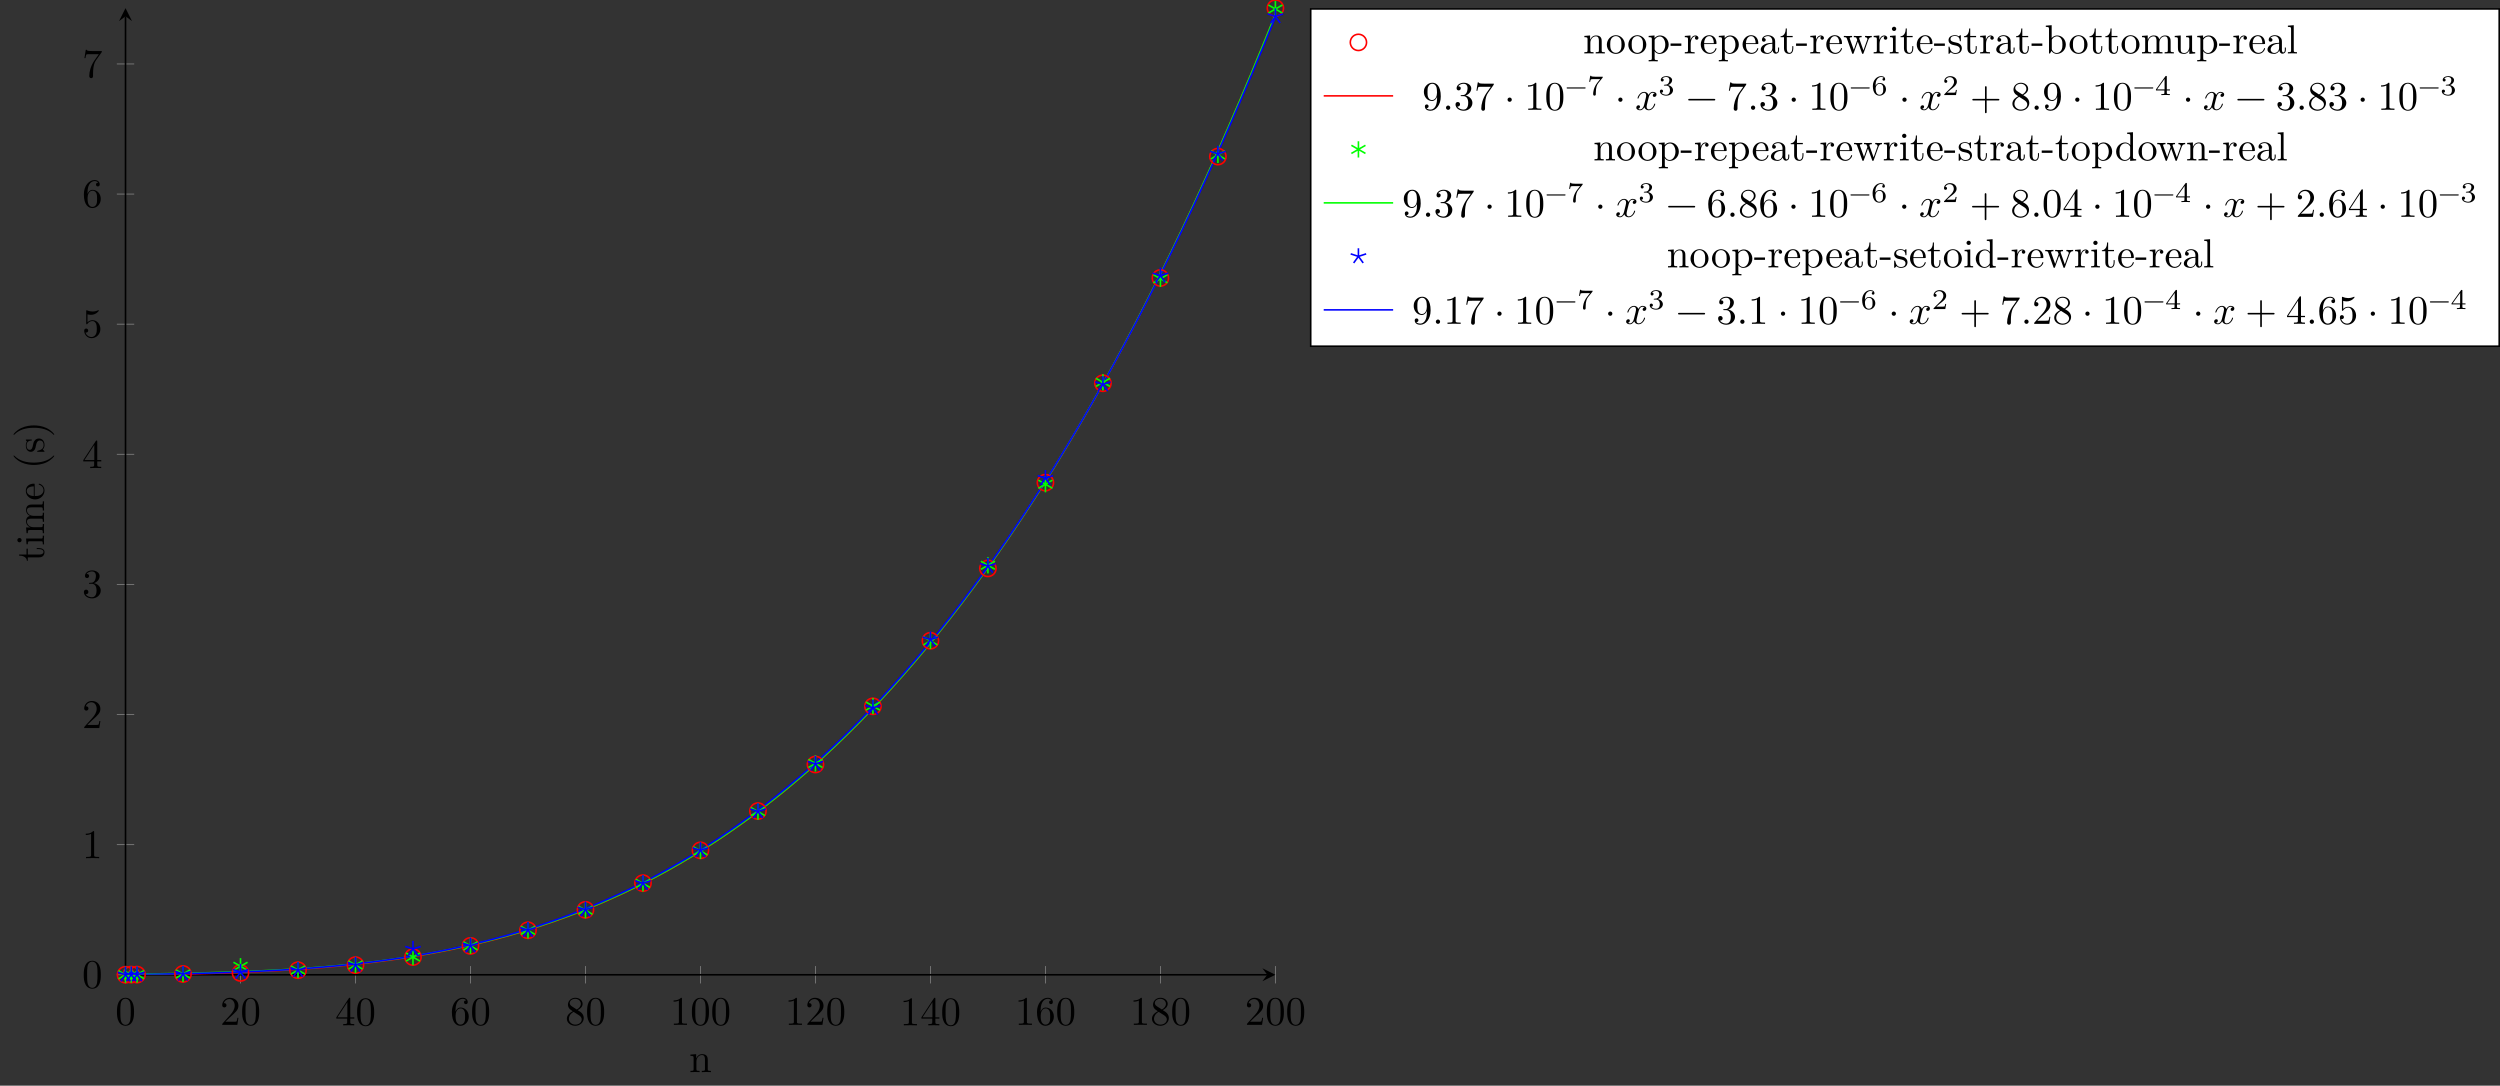<?xml version="1.0" encoding="UTF-8"?>
<svg xmlns="http://www.w3.org/2000/svg" xmlns:xlink="http://www.w3.org/1999/xlink" width="612.447pt" height="265.969pt" viewBox="0 0 612.447 265.969" version="1.1">
<rect x="0" y="0" width="612.447" height="265.969" fill="#333333" stroke="none"/>
<defs>
<g>
<symbol overflow="visible" id="glyph0-0">
<path style="stroke:none;" d=""/>
</symbol>
<symbol overflow="visible" id="glyph0-1">
<path style="stroke:none;" d="M 4.578 -3.188 C 4.578 -3.984 4.531 -4.781 4.188 -5.516 C 3.734 -6.484 2.906 -6.641 2.5 -6.641 C 1.891 -6.641 1.172 -6.375 0.75 -5.453 C 0.438 -4.766 0.391 -3.984 0.391 -3.188 C 0.391 -2.438 0.422 -1.547 0.844 -0.781 C 1.266 0.016 2 0.219 2.484 0.219 C 3.016 0.219 3.781 0.016 4.219 -0.938 C 4.531 -1.625 4.578 -2.406 4.578 -3.188 Z M 3.766 -3.312 C 3.766 -2.562 3.766 -1.891 3.656 -1.25 C 3.5 -0.297 2.938 0 2.484 0 C 2.094 0 1.5 -0.25 1.328 -1.203 C 1.219 -1.797 1.219 -2.719 1.219 -3.312 C 1.219 -3.953 1.219 -4.609 1.297 -5.141 C 1.484 -6.328 2.234 -6.422 2.484 -6.422 C 2.812 -6.422 3.469 -6.234 3.656 -5.25 C 3.766 -4.688 3.766 -3.938 3.766 -3.312 Z M 3.766 -3.312 "/>
</symbol>
<symbol overflow="visible" id="glyph0-2">
<path style="stroke:none;" d="M 4.469 -1.734 L 4.234 -1.734 C 4.172 -1.438 4.109 -1 4 -0.844 C 3.938 -0.766 3.281 -0.766 3.062 -0.766 L 1.266 -0.766 L 2.328 -1.797 C 3.875 -3.172 4.469 -3.703 4.469 -4.703 C 4.469 -5.844 3.578 -6.641 2.359 -6.641 C 1.234 -6.641 0.5 -5.719 0.5 -4.828 C 0.5 -4.281 1 -4.281 1.031 -4.281 C 1.203 -4.281 1.547 -4.391 1.547 -4.812 C 1.547 -5.062 1.359 -5.328 1.016 -5.328 C 0.938 -5.328 0.922 -5.328 0.891 -5.312 C 1.109 -5.969 1.656 -6.328 2.234 -6.328 C 3.141 -6.328 3.562 -5.516 3.562 -4.703 C 3.562 -3.906 3.078 -3.125 2.516 -2.5 L 0.609 -0.375 C 0.5 -0.266 0.5 -0.234 0.5 0 L 4.203 0 Z M 4.469 -1.734 "/>
</symbol>
<symbol overflow="visible" id="glyph0-3">
<path style="stroke:none;" d="M 4.688 -1.641 L 4.688 -1.953 L 3.703 -1.953 L 3.703 -6.484 C 3.703 -6.688 3.703 -6.75 3.531 -6.75 C 3.453 -6.75 3.422 -6.75 3.344 -6.625 L 0.281 -1.953 L 0.281 -1.641 L 2.938 -1.641 L 2.938 -0.781 C 2.938 -0.422 2.906 -0.312 2.172 -0.312 L 1.969 -0.312 L 1.969 0 C 2.375 -0.031 2.891 -0.031 3.312 -0.031 C 3.734 -0.031 4.25 -0.031 4.672 0 L 4.672 -0.312 L 4.453 -0.312 C 3.719 -0.312 3.703 -0.422 3.703 -0.781 L 3.703 -1.641 Z M 2.984 -1.953 L 0.562 -1.953 L 2.984 -5.672 Z M 2.984 -1.953 "/>
</symbol>
<symbol overflow="visible" id="glyph0-4">
<path style="stroke:none;" d="M 4.562 -2.031 C 4.562 -3.297 3.672 -4.25 2.562 -4.25 C 1.891 -4.25 1.516 -3.75 1.312 -3.266 L 1.312 -3.516 C 1.312 -6.031 2.547 -6.391 3.062 -6.391 C 3.297 -6.391 3.719 -6.328 3.938 -5.984 C 3.781 -5.984 3.391 -5.984 3.391 -5.547 C 3.391 -5.234 3.625 -5.078 3.844 -5.078 C 4 -5.078 4.312 -5.172 4.312 -5.562 C 4.312 -6.156 3.875 -6.641 3.047 -6.641 C 1.766 -6.641 0.422 -5.359 0.422 -3.156 C 0.422 -0.484 1.578 0.219 2.5 0.219 C 3.609 0.219 4.562 -0.719 4.562 -2.031 Z M 3.656 -2.047 C 3.656 -1.562 3.656 -1.062 3.484 -0.703 C 3.188 -0.109 2.734 -0.062 2.5 -0.062 C 1.875 -0.062 1.578 -0.656 1.516 -0.812 C 1.328 -1.281 1.328 -2.078 1.328 -2.25 C 1.328 -3.031 1.656 -4.031 2.547 -4.031 C 2.719 -4.031 3.172 -4.031 3.484 -3.406 C 3.656 -3.047 3.656 -2.531 3.656 -2.047 Z M 3.656 -2.047 "/>
</symbol>
<symbol overflow="visible" id="glyph0-5">
<path style="stroke:none;" d="M 4.562 -1.672 C 4.562 -2.031 4.453 -2.484 4.062 -2.906 C 3.875 -3.109 3.719 -3.203 3.078 -3.609 C 3.797 -3.984 4.281 -4.5 4.281 -5.156 C 4.281 -6.078 3.406 -6.641 2.5 -6.641 C 1.5 -6.641 0.688 -5.906 0.688 -4.969 C 0.688 -4.797 0.703 -4.344 1.125 -3.875 C 1.234 -3.766 1.609 -3.516 1.859 -3.344 C 1.281 -3.047 0.422 -2.5 0.422 -1.5 C 0.422 -0.453 1.438 0.219 2.484 0.219 C 3.609 0.219 4.562 -0.609 4.562 -1.672 Z M 3.844 -5.156 C 3.844 -4.578 3.453 -4.109 2.859 -3.766 L 1.625 -4.562 C 1.172 -4.859 1.125 -5.188 1.125 -5.359 C 1.125 -5.969 1.781 -6.391 2.484 -6.391 C 3.203 -6.391 3.844 -5.875 3.844 -5.156 Z M 4.062 -1.312 C 4.062 -0.578 3.312 -0.062 2.5 -0.062 C 1.641 -0.062 0.922 -0.672 0.922 -1.5 C 0.922 -2.078 1.234 -2.719 2.078 -3.188 L 3.312 -2.406 C 3.594 -2.219 4.062 -1.922 4.062 -1.312 Z M 4.062 -1.312 "/>
</symbol>
<symbol overflow="visible" id="glyph0-6">
<path style="stroke:none;" d="M 4.172 0 L 4.172 -0.312 L 3.859 -0.312 C 2.953 -0.312 2.938 -0.422 2.938 -0.781 L 2.938 -6.375 C 2.938 -6.625 2.938 -6.641 2.703 -6.641 C 2.078 -6 1.203 -6 0.891 -6 L 0.891 -5.688 C 1.094 -5.688 1.672 -5.688 2.188 -5.953 L 2.188 -0.781 C 2.188 -0.422 2.156 -0.312 1.266 -0.312 L 0.953 -0.312 L 0.953 0 C 1.297 -0.031 2.156 -0.031 2.562 -0.031 C 2.953 -0.031 3.828 -0.031 4.172 0 Z M 4.172 0 "/>
</symbol>
<symbol overflow="visible" id="glyph0-7">
<path style="stroke:none;" d="M 4.562 -1.703 C 4.562 -2.516 3.922 -3.297 2.891 -3.516 C 3.703 -3.781 4.281 -4.469 4.281 -5.266 C 4.281 -6.078 3.406 -6.641 2.453 -6.641 C 1.453 -6.641 0.688 -6.047 0.688 -5.281 C 0.688 -4.953 0.906 -4.766 1.203 -4.766 C 1.5 -4.766 1.703 -4.984 1.703 -5.281 C 1.703 -5.766 1.234 -5.766 1.094 -5.766 C 1.391 -6.266 2.047 -6.391 2.406 -6.391 C 2.828 -6.391 3.375 -6.172 3.375 -5.281 C 3.375 -5.156 3.344 -4.578 3.094 -4.141 C 2.797 -3.656 2.453 -3.625 2.203 -3.625 C 2.125 -3.609 1.891 -3.594 1.812 -3.594 C 1.734 -3.578 1.672 -3.562 1.672 -3.469 C 1.672 -3.359 1.734 -3.359 1.906 -3.359 L 2.344 -3.359 C 3.156 -3.359 3.531 -2.688 3.531 -1.703 C 3.531 -0.344 2.844 -0.062 2.406 -0.062 C 1.969 -0.062 1.219 -0.234 0.875 -0.812 C 1.219 -0.766 1.531 -0.984 1.531 -1.359 C 1.531 -1.719 1.266 -1.922 0.984 -1.922 C 0.734 -1.922 0.422 -1.781 0.422 -1.344 C 0.422 -0.438 1.344 0.219 2.438 0.219 C 3.656 0.219 4.562 -0.688 4.562 -1.703 Z M 4.562 -1.703 "/>
</symbol>
<symbol overflow="visible" id="glyph0-8">
<path style="stroke:none;" d="M 4.469 -2 C 4.469 -3.188 3.656 -4.188 2.578 -4.188 C 2.109 -4.188 1.672 -4.031 1.312 -3.672 L 1.312 -5.625 C 1.516 -5.562 1.844 -5.5 2.156 -5.5 C 3.391 -5.5 4.094 -6.406 4.094 -6.531 C 4.094 -6.594 4.062 -6.641 3.984 -6.641 C 3.984 -6.641 3.953 -6.641 3.906 -6.609 C 3.703 -6.516 3.219 -6.312 2.547 -6.312 C 2.156 -6.312 1.688 -6.391 1.219 -6.594 C 1.141 -6.625 1.109 -6.625 1.109 -6.625 C 1 -6.625 1 -6.547 1 -6.391 L 1 -3.438 C 1 -3.266 1 -3.188 1.141 -3.188 C 1.219 -3.188 1.234 -3.203 1.281 -3.266 C 1.391 -3.422 1.75 -3.969 2.562 -3.969 C 3.078 -3.969 3.328 -3.516 3.406 -3.328 C 3.562 -2.953 3.594 -2.578 3.594 -2.078 C 3.594 -1.719 3.594 -1.125 3.344 -0.703 C 3.109 -0.312 2.734 -0.062 2.281 -0.062 C 1.562 -0.062 0.984 -0.594 0.812 -1.172 C 0.844 -1.172 0.875 -1.156 0.984 -1.156 C 1.312 -1.156 1.484 -1.406 1.484 -1.641 C 1.484 -1.891 1.312 -2.141 0.984 -2.141 C 0.844 -2.141 0.5 -2.062 0.5 -1.609 C 0.5 -0.75 1.188 0.219 2.297 0.219 C 3.453 0.219 4.469 -0.734 4.469 -2 Z M 4.469 -2 "/>
</symbol>
<symbol overflow="visible" id="glyph0-9">
<path style="stroke:none;" d="M 4.828 -6.422 L 2.406 -6.422 C 1.203 -6.422 1.172 -6.547 1.141 -6.734 L 0.891 -6.734 L 0.562 -4.688 L 0.812 -4.688 C 0.844 -4.844 0.922 -5.469 1.062 -5.594 C 1.125 -5.656 1.906 -5.656 2.031 -5.656 L 4.094 -5.656 L 2.984 -4.078 C 2.078 -2.734 1.75 -1.344 1.75 -0.328 C 1.75 -0.234 1.75 0.219 2.219 0.219 C 2.672 0.219 2.672 -0.234 2.672 -0.328 L 2.672 -0.844 C 2.672 -1.391 2.703 -1.938 2.781 -2.469 C 2.828 -2.703 2.953 -3.562 3.406 -4.172 L 4.75 -6.078 C 4.828 -6.188 4.828 -6.203 4.828 -6.422 Z M 4.828 -6.422 "/>
</symbol>
<symbol overflow="visible" id="glyph0-10">
<path style="stroke:none;" d="M 4.562 -3.281 C 4.562 -5.969 3.406 -6.641 2.516 -6.641 C 1.969 -6.641 1.484 -6.453 1.062 -6.016 C 0.641 -5.562 0.422 -5.141 0.422 -4.391 C 0.422 -3.156 1.297 -2.172 2.406 -2.172 C 3.016 -2.172 3.422 -2.594 3.656 -3.172 L 3.656 -2.844 C 3.656 -0.516 2.625 -0.062 2.047 -0.062 C 1.875 -0.062 1.328 -0.078 1.062 -0.422 C 1.5 -0.422 1.578 -0.703 1.578 -0.875 C 1.578 -1.188 1.344 -1.328 1.125 -1.328 C 0.969 -1.328 0.672 -1.25 0.672 -0.859 C 0.672 -0.188 1.203 0.219 2.047 0.219 C 3.344 0.219 4.562 -1.141 4.562 -3.281 Z M 3.641 -4.203 C 3.641 -3.375 3.297 -2.406 2.422 -2.406 C 2.266 -2.406 1.797 -2.406 1.5 -3.031 C 1.312 -3.406 1.312 -3.891 1.312 -4.391 C 1.312 -4.922 1.312 -5.391 1.531 -5.766 C 1.797 -6.266 2.172 -6.391 2.516 -6.391 C 2.984 -6.391 3.312 -6.047 3.484 -5.609 C 3.594 -5.281 3.641 -4.656 3.641 -4.203 Z M 3.641 -4.203 "/>
</symbol>
<symbol overflow="visible" id="glyph0-11">
<path style="stroke:none;" d="M 1.906 -0.531 C 1.906 -0.812 1.672 -1.062 1.391 -1.062 C 1.094 -1.062 0.859 -0.812 0.859 -0.531 C 0.859 -0.234 1.094 0 1.391 0 C 1.672 0 1.906 -0.234 1.906 -0.531 Z M 1.906 -0.531 "/>
</symbol>
<symbol overflow="visible" id="glyph0-12">
<path style="stroke:none;" d="M 1.906 -2.5 C 1.906 -2.781 1.672 -3.016 1.391 -3.016 C 1.094 -3.016 0.859 -2.781 0.859 -2.5 C 0.859 -2.203 1.094 -1.969 1.391 -1.969 C 1.672 -1.969 1.906 -2.203 1.906 -2.5 Z M 1.906 -2.5 "/>
</symbol>
<symbol overflow="visible" id="glyph0-13">
<path style="stroke:none;" d="M 5.25 -3.75 C 5.25 -4.266 4.672 -4.406 4.328 -4.406 C 3.75 -4.406 3.406 -3.875 3.281 -3.656 C 3.031 -4.312 2.5 -4.406 2.203 -4.406 C 1.172 -4.406 0.594 -3.125 0.594 -2.875 C 0.594 -2.766 0.719 -2.766 0.719 -2.766 C 0.797 -2.766 0.828 -2.797 0.844 -2.875 C 1.188 -3.938 1.844 -4.188 2.188 -4.188 C 2.375 -4.188 2.719 -4.094 2.719 -3.516 C 2.719 -3.203 2.547 -2.547 2.188 -1.141 C 2.031 -0.531 1.672 -0.109 1.234 -0.109 C 1.172 -0.109 0.953 -0.109 0.734 -0.234 C 0.984 -0.297 1.203 -0.5 1.203 -0.781 C 1.203 -1.047 0.984 -1.125 0.844 -1.125 C 0.531 -1.125 0.297 -0.875 0.297 -0.547 C 0.297 -0.094 0.781 0.109 1.219 0.109 C 1.891 0.109 2.25 -0.594 2.266 -0.641 C 2.391 -0.281 2.75 0.109 3.344 0.109 C 4.375 0.109 4.938 -1.172 4.938 -1.422 C 4.938 -1.531 4.859 -1.531 4.828 -1.531 C 4.734 -1.531 4.719 -1.484 4.688 -1.422 C 4.359 -0.344 3.688 -0.109 3.375 -0.109 C 2.984 -0.109 2.828 -0.422 2.828 -0.766 C 2.828 -0.984 2.875 -1.203 2.984 -1.641 L 3.328 -3.016 C 3.391 -3.266 3.625 -4.188 4.312 -4.188 C 4.359 -4.188 4.609 -4.188 4.812 -4.062 C 4.531 -4 4.344 -3.766 4.344 -3.516 C 4.344 -3.359 4.453 -3.172 4.719 -3.172 C 4.938 -3.172 5.25 -3.344 5.25 -3.75 Z M 5.25 -3.75 "/>
</symbol>
<symbol overflow="visible" id="glyph0-14">
<path style="stroke:none;" d="M 7.203 -2.5 C 7.203 -2.609 7.109 -2.688 7 -2.688 L 0.75 -2.688 C 0.641 -2.688 0.562 -2.609 0.562 -2.5 C 0.562 -2.375 0.641 -2.297 0.75 -2.297 L 7 -2.297 C 7.109 -2.297 7.203 -2.375 7.203 -2.5 Z M 7.203 -2.5 "/>
</symbol>
<symbol overflow="visible" id="glyph0-15">
<path style="stroke:none;" d="M 7.203 -2.5 C 7.203 -2.609 7.109 -2.688 7 -2.688 L 4.078 -2.688 L 4.078 -5.609 C 4.078 -5.719 3.984 -5.812 3.875 -5.812 C 3.766 -5.812 3.672 -5.719 3.672 -5.609 L 3.672 -2.688 L 0.75 -2.688 C 0.641 -2.688 0.562 -2.609 0.562 -2.5 C 0.562 -2.375 0.641 -2.297 0.75 -2.297 L 3.672 -2.297 L 3.672 0.625 C 3.672 0.734 3.766 0.828 3.875 0.828 C 3.984 0.828 4.078 0.734 4.078 0.625 L 4.078 -2.297 L 7 -2.297 C 7.109 -2.297 7.203 -2.375 7.203 -2.5 Z M 7.203 -2.5 "/>
</symbol>
<symbol overflow="visible" id="glyph1-0">
<path style="stroke:none;" d=""/>
</symbol>
<symbol overflow="visible" id="glyph1-1">
<path style="stroke:none;" d="M 5.328 0 L 5.328 -0.312 C 4.812 -0.312 4.562 -0.312 4.562 -0.609 L 4.562 -2.516 C 4.562 -3.375 4.562 -3.672 4.25 -4.031 C 4.109 -4.203 3.781 -4.406 3.203 -4.406 C 2.469 -4.406 2 -3.984 1.719 -3.359 L 1.719 -4.406 L 0.312 -4.297 L 0.312 -3.984 C 1.016 -3.984 1.094 -3.922 1.094 -3.422 L 1.094 -0.75 C 1.094 -0.312 0.984 -0.312 0.312 -0.312 L 0.312 0 L 1.453 -0.031 L 2.562 0 L 2.562 -0.312 C 1.891 -0.312 1.781 -0.312 1.781 -0.75 L 1.781 -2.594 C 1.781 -3.625 2.5 -4.188 3.125 -4.188 C 3.766 -4.188 3.875 -3.656 3.875 -3.078 L 3.875 -0.75 C 3.875 -0.312 3.766 -0.312 3.094 -0.312 L 3.094 0 L 4.219 -0.031 Z M 5.328 0 "/>
</symbol>
<symbol overflow="visible" id="glyph1-2">
<path style="stroke:none;" d="M 4.688 -2.141 C 4.688 -3.406 3.703 -4.469 2.5 -4.469 C 1.25 -4.469 0.281 -3.375 0.281 -2.141 C 0.281 -0.844 1.312 0.109 2.484 0.109 C 3.688 0.109 4.688 -0.875 4.688 -2.141 Z M 3.875 -2.219 C 3.875 -1.859 3.875 -1.312 3.656 -0.875 C 3.422 -0.422 2.984 -0.141 2.5 -0.141 C 2.062 -0.141 1.625 -0.344 1.359 -0.812 C 1.109 -1.25 1.109 -1.859 1.109 -2.219 C 1.109 -2.609 1.109 -3.141 1.344 -3.578 C 1.609 -4.031 2.078 -4.25 2.484 -4.25 C 2.922 -4.25 3.344 -4.031 3.609 -3.594 C 3.875 -3.172 3.875 -2.594 3.875 -2.219 Z M 3.875 -2.219 "/>
</symbol>
<symbol overflow="visible" id="glyph1-3">
<path style="stroke:none;" d="M 5.188 -2.156 C 5.188 -3.422 4.234 -4.406 3.109 -4.406 C 2.328 -4.406 1.906 -3.969 1.719 -3.75 L 1.719 -4.406 L 0.281 -4.297 L 0.281 -3.984 C 0.984 -3.984 1.062 -3.922 1.062 -3.484 L 1.062 1.172 C 1.062 1.625 0.953 1.625 0.281 1.625 L 0.281 1.938 L 1.391 1.906 L 2.516 1.938 L 2.516 1.625 C 1.859 1.625 1.75 1.625 1.75 1.172 L 1.75 -0.594 C 1.797 -0.422 2.219 0.109 2.969 0.109 C 4.156 0.109 5.188 -0.875 5.188 -2.156 Z M 4.359 -2.156 C 4.359 -0.953 3.672 -0.109 2.938 -0.109 C 2.531 -0.109 2.156 -0.312 1.891 -0.719 C 1.75 -0.922 1.75 -0.938 1.75 -1.141 L 1.75 -3.359 C 2.031 -3.875 2.516 -4.156 3.031 -4.156 C 3.766 -4.156 4.359 -3.281 4.359 -2.156 Z M 4.359 -2.156 "/>
</symbol>
<symbol overflow="visible" id="glyph1-4">
<path style="stroke:none;" d="M 2.75 -1.859 L 2.75 -2.438 L 0.109 -2.438 L 0.109 -1.859 Z M 2.75 -1.859 "/>
</symbol>
<symbol overflow="visible" id="glyph1-5">
<path style="stroke:none;" d="M 3.625 -3.797 C 3.625 -4.109 3.312 -4.406 2.891 -4.406 C 2.156 -4.406 1.797 -3.734 1.672 -3.312 L 1.672 -4.406 L 0.281 -4.297 L 0.281 -3.984 C 0.984 -3.984 1.062 -3.922 1.062 -3.422 L 1.062 -0.75 C 1.062 -0.312 0.953 -0.312 0.281 -0.312 L 0.281 0 L 1.422 -0.031 C 1.812 -0.031 2.281 -0.031 2.688 0 L 2.688 -0.312 L 2.469 -0.312 C 1.734 -0.312 1.719 -0.422 1.719 -0.781 L 1.719 -2.312 C 1.719 -3.297 2.141 -4.188 2.891 -4.188 C 2.953 -4.188 2.984 -4.188 3 -4.172 C 2.969 -4.172 2.766 -4.047 2.766 -3.781 C 2.766 -3.516 2.984 -3.359 3.203 -3.359 C 3.375 -3.359 3.625 -3.484 3.625 -3.797 Z M 3.625 -3.797 "/>
</symbol>
<symbol overflow="visible" id="glyph1-6">
<path style="stroke:none;" d="M 4.141 -1.188 C 4.141 -1.281 4.062 -1.312 4 -1.312 C 3.922 -1.312 3.891 -1.25 3.875 -1.172 C 3.531 -0.141 2.625 -0.141 2.531 -0.141 C 2.031 -0.141 1.641 -0.438 1.406 -0.812 C 1.109 -1.281 1.109 -1.938 1.109 -2.297 L 3.891 -2.297 C 4.109 -2.297 4.141 -2.297 4.141 -2.516 C 4.141 -3.5 3.594 -4.469 2.359 -4.469 C 1.203 -4.469 0.281 -3.438 0.281 -2.188 C 0.281 -0.859 1.328 0.109 2.469 0.109 C 3.688 0.109 4.141 -1 4.141 -1.188 Z M 3.484 -2.516 L 1.109 -2.516 C 1.172 -4 2.016 -4.25 2.359 -4.25 C 3.375 -4.25 3.484 -2.906 3.484 -2.516 Z M 3.484 -2.516 "/>
</symbol>
<symbol overflow="visible" id="glyph1-7">
<path style="stroke:none;" d="M 4.812 -0.891 L 4.812 -1.453 L 4.562 -1.453 L 4.562 -0.891 C 4.562 -0.312 4.312 -0.25 4.203 -0.25 C 3.875 -0.25 3.844 -0.703 3.844 -0.75 L 3.844 -2.734 C 3.844 -3.156 3.844 -3.547 3.484 -3.922 C 3.094 -4.312 2.594 -4.469 2.109 -4.469 C 1.297 -4.469 0.609 -4 0.609 -3.344 C 0.609 -3.047 0.812 -2.875 1.062 -2.875 C 1.344 -2.875 1.531 -3.078 1.531 -3.328 C 1.531 -3.453 1.469 -3.781 1.016 -3.781 C 1.281 -4.141 1.781 -4.25 2.094 -4.25 C 2.578 -4.25 3.156 -3.859 3.156 -2.969 L 3.156 -2.609 C 2.641 -2.578 1.938 -2.547 1.312 -2.25 C 0.562 -1.906 0.312 -1.391 0.312 -0.953 C 0.312 -0.141 1.281 0.109 1.906 0.109 C 2.578 0.109 3.031 -0.297 3.219 -0.75 C 3.266 -0.359 3.531 0.062 4 0.062 C 4.203 0.062 4.812 -0.078 4.812 -0.891 Z M 3.156 -1.391 C 3.156 -0.453 2.438 -0.109 1.984 -0.109 C 1.5 -0.109 1.094 -0.453 1.094 -0.953 C 1.094 -1.5 1.5 -2.328 3.156 -2.391 Z M 3.156 -1.391 "/>
</symbol>
<symbol overflow="visible" id="glyph1-8">
<path style="stroke:none;" d="M 3.312 -1.234 L 3.312 -1.797 L 3.062 -1.797 L 3.062 -1.25 C 3.062 -0.516 2.766 -0.141 2.391 -0.141 C 1.719 -0.141 1.719 -1.047 1.719 -1.219 L 1.719 -3.984 L 3.156 -3.984 L 3.156 -4.297 L 1.719 -4.297 L 1.719 -6.125 L 1.469 -6.125 C 1.469 -5.312 1.172 -4.25 0.188 -4.203 L 0.188 -3.984 L 1.031 -3.984 L 1.031 -1.234 C 1.031 -0.016 1.969 0.109 2.328 0.109 C 3.031 0.109 3.312 -0.594 3.312 -1.234 Z M 3.312 -1.234 "/>
</symbol>
<symbol overflow="visible" id="glyph1-9">
<path style="stroke:none;" d="M 7.016 -3.984 L 7.016 -4.297 C 6.781 -4.281 6.5 -4.266 6.281 -4.266 L 5.359 -4.297 L 5.359 -3.984 C 5.719 -3.984 5.938 -3.797 5.938 -3.516 C 5.938 -3.453 5.938 -3.422 5.875 -3.297 L 4.969 -0.75 L 3.984 -3.531 C 3.953 -3.656 3.938 -3.672 3.938 -3.719 C 3.938 -3.984 4.328 -3.984 4.531 -3.984 L 4.531 -4.297 L 3.484 -4.266 C 3.188 -4.266 2.906 -4.281 2.609 -4.297 L 2.609 -3.984 C 2.969 -3.984 3.125 -3.969 3.234 -3.844 C 3.281 -3.781 3.391 -3.484 3.453 -3.297 L 2.609 -0.875 L 1.656 -3.531 C 1.609 -3.656 1.609 -3.672 1.609 -3.719 C 1.609 -3.984 2 -3.984 2.188 -3.984 L 2.188 -4.297 L 1.109 -4.266 L 0.172 -4.297 L 0.172 -3.984 C 0.672 -3.984 0.797 -3.953 0.922 -3.641 L 2.172 -0.109 C 2.219 0.031 2.25 0.109 2.375 0.109 C 2.516 0.109 2.531 0.047 2.578 -0.094 L 3.594 -2.906 L 4.609 -0.078 C 4.641 0.031 4.672 0.109 4.812 0.109 C 4.938 0.109 4.969 0.016 5 -0.078 L 6.172 -3.344 C 6.344 -3.844 6.656 -3.984 7.016 -3.984 Z M 7.016 -3.984 "/>
</symbol>
<symbol overflow="visible" id="glyph1-10">
<path style="stroke:none;" d="M 2.469 0 L 2.469 -0.312 C 1.797 -0.312 1.766 -0.359 1.766 -0.75 L 1.766 -4.406 L 0.375 -4.297 L 0.375 -3.984 C 1.016 -3.984 1.109 -3.922 1.109 -3.438 L 1.109 -0.75 C 1.109 -0.312 1 -0.312 0.328 -0.312 L 0.328 0 L 1.422 -0.031 C 1.781 -0.031 2.125 -0.016 2.469 0 Z M 1.906 -6.016 C 1.906 -6.297 1.688 -6.547 1.391 -6.547 C 1.047 -6.547 0.844 -6.266 0.844 -6.016 C 0.844 -5.75 1.078 -5.5 1.375 -5.5 C 1.719 -5.5 1.906 -5.766 1.906 -6.016 Z M 1.906 -6.016 "/>
</symbol>
<symbol overflow="visible" id="glyph1-11">
<path style="stroke:none;" d="M 3.594 -1.281 C 3.594 -1.797 3.297 -2.109 3.172 -2.219 C 2.844 -2.547 2.453 -2.625 2.031 -2.703 C 1.469 -2.812 0.812 -2.938 0.812 -3.516 C 0.812 -3.875 1.062 -4.281 1.922 -4.281 C 3.016 -4.281 3.078 -3.375 3.094 -3.078 C 3.094 -2.984 3.203 -2.984 3.203 -2.984 C 3.344 -2.984 3.344 -3.031 3.344 -3.219 L 3.344 -4.234 C 3.344 -4.391 3.344 -4.469 3.234 -4.469 C 3.188 -4.469 3.156 -4.469 3.031 -4.344 C 3 -4.312 2.906 -4.219 2.859 -4.188 C 2.484 -4.469 2.078 -4.469 1.922 -4.469 C 0.703 -4.469 0.328 -3.797 0.328 -3.234 C 0.328 -2.891 0.484 -2.609 0.75 -2.391 C 1.078 -2.141 1.359 -2.078 2.078 -1.938 C 2.297 -1.891 3.109 -1.734 3.109 -1.016 C 3.109 -0.516 2.766 -0.109 1.984 -0.109 C 1.141 -0.109 0.781 -0.672 0.594 -1.531 C 0.562 -1.656 0.562 -1.688 0.453 -1.688 C 0.328 -1.688 0.328 -1.625 0.328 -1.453 L 0.328 -0.125 C 0.328 0.047 0.328 0.109 0.438 0.109 C 0.484 0.109 0.5 0.094 0.688 -0.094 C 0.703 -0.109 0.703 -0.125 0.891 -0.312 C 1.328 0.094 1.781 0.109 1.984 0.109 C 3.125 0.109 3.594 -0.562 3.594 -1.281 Z M 3.594 -1.281 "/>
</symbol>
<symbol overflow="visible" id="glyph1-12">
<path style="stroke:none;" d="M 5.188 -2.156 C 5.188 -3.422 4.219 -4.406 3.078 -4.406 C 2.297 -4.406 1.875 -3.938 1.719 -3.766 L 1.719 -6.922 L 0.281 -6.812 L 0.281 -6.5 C 0.984 -6.5 1.062 -6.438 1.062 -5.938 L 1.062 0 L 1.312 0 L 1.672 -0.625 C 1.812 -0.391 2.234 0.109 2.969 0.109 C 4.156 0.109 5.188 -0.875 5.188 -2.156 Z M 4.359 -2.156 C 4.359 -1.797 4.344 -1.203 4.062 -0.75 C 3.844 -0.438 3.469 -0.109 2.938 -0.109 C 2.484 -0.109 2.125 -0.344 1.891 -0.719 C 1.75 -0.922 1.75 -0.953 1.75 -1.141 L 1.75 -3.188 C 1.75 -3.375 1.75 -3.391 1.859 -3.547 C 2.25 -4.109 2.797 -4.188 3.031 -4.188 C 3.484 -4.188 3.844 -3.922 4.078 -3.547 C 4.344 -3.141 4.359 -2.578 4.359 -2.156 Z M 4.359 -2.156 "/>
</symbol>
<symbol overflow="visible" id="glyph1-13">
<path style="stroke:none;" d="M 8.109 0 L 8.109 -0.312 C 7.594 -0.312 7.344 -0.312 7.328 -0.609 L 7.328 -2.516 C 7.328 -3.375 7.328 -3.672 7.016 -4.031 C 6.875 -4.203 6.547 -4.406 5.969 -4.406 C 5.141 -4.406 4.688 -3.812 4.531 -3.422 C 4.391 -4.297 3.656 -4.406 3.203 -4.406 C 2.469 -4.406 2 -3.984 1.719 -3.359 L 1.719 -4.406 L 0.312 -4.297 L 0.312 -3.984 C 1.016 -3.984 1.094 -3.922 1.094 -3.422 L 1.094 -0.75 C 1.094 -0.312 0.984 -0.312 0.312 -0.312 L 0.312 0 L 1.453 -0.031 L 2.562 0 L 2.562 -0.312 C 1.891 -0.312 1.781 -0.312 1.781 -0.75 L 1.781 -2.594 C 1.781 -3.625 2.5 -4.188 3.125 -4.188 C 3.766 -4.188 3.875 -3.656 3.875 -3.078 L 3.875 -0.75 C 3.875 -0.312 3.766 -0.312 3.094 -0.312 L 3.094 0 L 4.219 -0.031 L 5.328 0 L 5.328 -0.312 C 4.672 -0.312 4.562 -0.312 4.562 -0.75 L 4.562 -2.594 C 4.562 -3.625 5.266 -4.188 5.906 -4.188 C 6.531 -4.188 6.641 -3.656 6.641 -3.078 L 6.641 -0.75 C 6.641 -0.312 6.531 -0.312 5.859 -0.312 L 5.859 0 L 6.984 -0.031 Z M 8.109 0 "/>
</symbol>
<symbol overflow="visible" id="glyph1-14">
<path style="stroke:none;" d="M 5.328 0 L 5.328 -0.312 C 4.641 -0.312 4.562 -0.375 4.562 -0.875 L 4.562 -4.406 L 3.094 -4.297 L 3.094 -3.984 C 3.781 -3.984 3.875 -3.922 3.875 -3.422 L 3.875 -1.656 C 3.875 -0.781 3.391 -0.109 2.656 -0.109 C 1.828 -0.109 1.781 -0.578 1.781 -1.094 L 1.781 -4.406 L 0.312 -4.297 L 0.312 -3.984 C 1.094 -3.984 1.094 -3.953 1.094 -3.078 L 1.094 -1.578 C 1.094 -0.797 1.094 0.109 2.609 0.109 C 3.172 0.109 3.609 -0.172 3.891 -0.781 L 3.891 0.109 Z M 5.328 0 "/>
</symbol>
<symbol overflow="visible" id="glyph1-15">
<path style="stroke:none;" d="M 2.547 0 L 2.547 -0.312 C 1.875 -0.312 1.766 -0.312 1.766 -0.75 L 1.766 -6.922 L 0.328 -6.812 L 0.328 -6.5 C 1.031 -6.5 1.109 -6.438 1.109 -5.938 L 1.109 -0.75 C 1.109 -0.312 1 -0.312 0.328 -0.312 L 0.328 0 L 1.438 -0.031 Z M 2.547 0 "/>
</symbol>
<symbol overflow="visible" id="glyph1-16">
<path style="stroke:none;" d="M 5.25 0 L 5.25 -0.312 C 4.562 -0.312 4.469 -0.375 4.469 -0.875 L 4.469 -6.922 L 3.047 -6.812 L 3.047 -6.5 C 3.734 -6.5 3.812 -6.438 3.812 -5.938 L 3.812 -3.781 C 3.531 -4.141 3.094 -4.406 2.562 -4.406 C 1.391 -4.406 0.344 -3.422 0.344 -2.141 C 0.344 -0.875 1.312 0.109 2.453 0.109 C 3.094 0.109 3.531 -0.234 3.781 -0.547 L 3.781 0.109 Z M 3.781 -1.172 C 3.781 -1 3.781 -0.984 3.672 -0.812 C 3.375 -0.328 2.938 -0.109 2.5 -0.109 C 2.047 -0.109 1.688 -0.375 1.453 -0.75 C 1.203 -1.156 1.172 -1.719 1.172 -2.141 C 1.172 -2.5 1.188 -3.094 1.469 -3.547 C 1.688 -3.859 2.062 -4.188 2.609 -4.188 C 2.953 -4.188 3.375 -4.031 3.672 -3.594 C 3.781 -3.422 3.781 -3.406 3.781 -3.219 Z M 3.781 -1.172 "/>
</symbol>
<symbol overflow="visible" id="glyph2-0">
<path style="stroke:none;" d=""/>
</symbol>
<symbol overflow="visible" id="glyph2-1">
<path style="stroke:none;" d="M -1.234 -3.312 L -1.797 -3.312 L -1.797 -3.062 L -1.25 -3.062 C -0.516 -3.062 -0.141 -2.766 -0.141 -2.391 C -0.141 -1.719 -1.047 -1.719 -1.219 -1.719 L -3.984 -1.719 L -3.984 -3.156 L -4.297 -3.156 L -4.297 -1.719 L -6.125 -1.719 L -6.125 -1.469 C -5.312 -1.469 -4.25 -1.172 -4.203 -0.188 L -3.984 -0.188 L -3.984 -1.031 L -1.234 -1.031 C -0.016 -1.031 0.109 -1.969 0.109 -2.328 C 0.109 -3.031 -0.594 -3.312 -1.234 -3.312 Z M -1.234 -3.312 "/>
</symbol>
<symbol overflow="visible" id="glyph2-2">
<path style="stroke:none;" d="M 0 -2.469 L -0.312 -2.469 C -0.312 -1.797 -0.359 -1.766 -0.75 -1.766 L -4.406 -1.766 L -4.297 -0.375 L -3.984 -0.375 C -3.984 -1.016 -3.922 -1.109 -3.438 -1.109 L -0.75 -1.109 C -0.312 -1.109 -0.312 -1 -0.312 -0.328 L 0 -0.328 L -0.031 -1.422 C -0.031 -1.781 -0.016 -2.125 0 -2.469 Z M -6.016 -1.906 C -6.297 -1.906 -6.547 -1.688 -6.547 -1.391 C -6.547 -1.047 -6.266 -0.844 -6.016 -0.844 C -5.75 -0.844 -5.5 -1.078 -5.5 -1.375 C -5.5 -1.719 -5.766 -1.906 -6.016 -1.906 Z M -6.016 -1.906 "/>
</symbol>
<symbol overflow="visible" id="glyph2-3">
<path style="stroke:none;" d="M 0 -8.109 L -0.312 -8.109 C -0.312 -7.594 -0.312 -7.344 -0.609 -7.328 L -2.516 -7.328 C -3.375 -7.328 -3.672 -7.328 -4.031 -7.016 C -4.203 -6.875 -4.406 -6.547 -4.406 -5.969 C -4.406 -5.141 -3.812 -4.688 -3.422 -4.531 C -4.297 -4.391 -4.406 -3.656 -4.406 -3.203 C -4.406 -2.469 -3.984 -2 -3.359 -1.719 L -4.406 -1.719 L -4.297 -0.312 L -3.984 -0.312 C -3.984 -1.016 -3.922 -1.094 -3.422 -1.094 L -0.75 -1.094 C -0.312 -1.094 -0.312 -0.984 -0.312 -0.312 L 0 -0.312 L -0.031 -1.453 L 0 -2.562 L -0.312 -2.562 C -0.312 -1.891 -0.312 -1.781 -0.75 -1.781 L -2.594 -1.781 C -3.625 -1.781 -4.188 -2.5 -4.188 -3.125 C -4.188 -3.766 -3.656 -3.875 -3.078 -3.875 L -0.75 -3.875 C -0.312 -3.875 -0.312 -3.766 -0.312 -3.094 L 0 -3.094 L -0.031 -4.219 L 0 -5.328 L -0.312 -5.328 C -0.312 -4.672 -0.312 -4.562 -0.75 -4.562 L -2.594 -4.562 C -3.625 -4.562 -4.188 -5.266 -4.188 -5.906 C -4.188 -6.531 -3.656 -6.641 -3.078 -6.641 L -0.75 -6.641 C -0.312 -6.641 -0.312 -6.531 -0.312 -5.859 L 0 -5.859 L -0.031 -6.984 Z M 0 -8.109 "/>
</symbol>
<symbol overflow="visible" id="glyph2-4">
<path style="stroke:none;" d="M -1.188 -4.141 C -1.281 -4.141 -1.312 -4.062 -1.312 -4 C -1.312 -3.922 -1.25 -3.891 -1.172 -3.875 C -0.141 -3.531 -0.141 -2.625 -0.141 -2.531 C -0.141 -2.031 -0.438 -1.641 -0.812 -1.406 C -1.281 -1.109 -1.938 -1.109 -2.297 -1.109 L -2.297 -3.891 C -2.297 -4.109 -2.297 -4.141 -2.516 -4.141 C -3.5 -4.141 -4.469 -3.594 -4.469 -2.359 C -4.469 -1.203 -3.438 -0.281 -2.188 -0.281 C -0.859 -0.281 0.109 -1.328 0.109 -2.469 C 0.109 -3.688 -1 -4.141 -1.188 -4.141 Z M -2.516 -3.484 L -2.516 -1.109 C -4 -1.172 -4.25 -2.016 -4.25 -2.359 C -4.25 -3.375 -2.906 -3.484 -2.516 -3.484 Z M -2.516 -3.484 "/>
</symbol>
<symbol overflow="visible" id="glyph2-5">
<path style="stroke:none;" d="M 2.391 -3.297 C 2.359 -3.297 2.344 -3.297 2.172 -3.125 C 0.922 -1.891 -0.969 -1.562 -2.5 -1.562 C -4.234 -1.562 -5.969 -1.938 -7.203 -3.172 C -7.328 -3.297 -7.344 -3.297 -7.375 -3.297 C -7.453 -3.297 -7.484 -3.266 -7.484 -3.203 C -7.484 -3.094 -6.797 -2.203 -5.531 -1.609 C -4.438 -1.109 -3.328 -0.984 -2.5 -0.984 C -1.719 -0.984 -0.516 -1.094 0.625 -1.641 C 1.844 -2.25 2.5 -3.094 2.5 -3.203 C 2.5 -3.266 2.469 -3.297 2.391 -3.297 Z M 2.391 -3.297 "/>
</symbol>
<symbol overflow="visible" id="glyph2-6">
<path style="stroke:none;" d="M -1.281 -3.594 C -1.797 -3.594 -2.109 -3.297 -2.219 -3.172 C -2.547 -2.844 -2.625 -2.453 -2.703 -2.031 C -2.812 -1.469 -2.938 -0.812 -3.516 -0.812 C -3.875 -0.812 -4.281 -1.062 -4.281 -1.922 C -4.281 -3.016 -3.375 -3.078 -3.078 -3.094 C -2.984 -3.094 -2.984 -3.203 -2.984 -3.203 C -2.984 -3.344 -3.031 -3.344 -3.219 -3.344 L -4.234 -3.344 C -4.391 -3.344 -4.469 -3.344 -4.469 -3.234 C -4.469 -3.188 -4.469 -3.156 -4.344 -3.031 C -4.312 -3 -4.219 -2.906 -4.188 -2.859 C -4.469 -2.484 -4.469 -2.078 -4.469 -1.922 C -4.469 -0.703 -3.797 -0.328 -3.234 -0.328 C -2.891 -0.328 -2.609 -0.484 -2.391 -0.75 C -2.141 -1.078 -2.078 -1.359 -1.938 -2.078 C -1.891 -2.297 -1.734 -3.109 -1.016 -3.109 C -0.516 -3.109 -0.109 -2.766 -0.109 -1.984 C -0.109 -1.141 -0.672 -0.781 -1.531 -0.594 C -1.656 -0.562 -1.688 -0.562 -1.688 -0.453 C -1.688 -0.328 -1.625 -0.328 -1.453 -0.328 L -0.125 -0.328 C 0.047 -0.328 0.109 -0.328 0.109 -0.438 C 0.109 -0.484 0.094 -0.5 -0.094 -0.688 C -0.109 -0.703 -0.125 -0.703 -0.312 -0.891 C 0.094 -1.328 0.109 -1.781 0.109 -1.984 C 0.109 -3.125 -0.562 -3.594 -1.281 -3.594 Z M -1.281 -3.594 "/>
</symbol>
<symbol overflow="visible" id="glyph2-7">
<path style="stroke:none;" d="M -2.5 -2.875 C -3.266 -2.875 -4.469 -2.766 -5.609 -2.219 C -6.828 -1.625 -7.484 -0.766 -7.484 -0.672 C -7.484 -0.609 -7.438 -0.562 -7.375 -0.562 C -7.344 -0.562 -7.328 -0.562 -7.141 -0.75 C -6.156 -1.734 -4.578 -2.297 -2.5 -2.297 C -0.781 -2.297 0.969 -1.938 2.219 -0.703 C 2.344 -0.562 2.359 -0.562 2.391 -0.562 C 2.453 -0.562 2.5 -0.609 2.5 -0.672 C 2.5 -0.766 1.812 -1.672 0.547 -2.25 C -0.547 -2.766 -1.656 -2.875 -2.5 -2.875 Z M -2.5 -2.875 "/>
</symbol>
<symbol overflow="visible" id="glyph3-0">
<path style="stroke:none;" d=""/>
</symbol>
<symbol overflow="visible" id="glyph3-1">
<path style="stroke:none;" d="M 5.047 -1.75 C 5.047 -1.828 4.984 -1.891 4.906 -1.891 L 0.531 -1.891 C 0.453 -1.891 0.391 -1.828 0.391 -1.75 C 0.391 -1.672 0.453 -1.609 0.531 -1.609 L 4.906 -1.609 C 4.984 -1.609 5.047 -1.672 5.047 -1.75 Z M 5.047 -1.75 "/>
</symbol>
<symbol overflow="visible" id="glyph3-2">
<path style="stroke:none;" d="M 3.812 -4.5 L 1.984 -4.5 C 1.703 -4.5 1.625 -4.5 1.375 -4.531 C 1 -4.547 0.984 -4.609 0.969 -4.719 L 0.734 -4.719 L 0.484 -3.234 L 0.719 -3.234 C 0.734 -3.328 0.812 -3.797 0.922 -3.859 C 0.984 -3.906 1.547 -3.906 1.641 -3.906 L 3.172 -3.906 L 2.438 -2.984 C 1.531 -1.781 1.453 -0.672 1.453 -0.266 C 1.453 -0.188 1.453 0.141 1.781 0.141 C 2.109 0.141 2.109 -0.172 2.109 -0.266 L 2.109 -0.547 C 2.109 -1.906 2.391 -2.516 2.688 -2.906 L 3.734 -4.219 C 3.812 -4.297 3.812 -4.312 3.812 -4.5 Z M 3.812 -4.5 "/>
</symbol>
<symbol overflow="visible" id="glyph3-3">
<path style="stroke:none;" d="M 3.594 -1.203 C 3.594 -1.75 3.141 -2.297 2.375 -2.453 C 3.109 -2.719 3.375 -3.25 3.375 -3.672 C 3.375 -4.219 2.734 -4.641 1.969 -4.641 C 1.188 -4.641 0.594 -4.266 0.594 -3.703 C 0.594 -3.469 0.75 -3.328 0.953 -3.328 C 1.172 -3.328 1.312 -3.5 1.312 -3.688 C 1.312 -3.891 1.172 -4.031 0.953 -4.047 C 1.203 -4.359 1.688 -4.438 1.938 -4.438 C 2.25 -4.438 2.703 -4.281 2.703 -3.672 C 2.703 -3.375 2.594 -3.062 2.422 -2.844 C 2.188 -2.578 1.984 -2.562 1.641 -2.547 C 1.469 -2.531 1.453 -2.531 1.422 -2.516 C 1.422 -2.516 1.344 -2.5 1.344 -2.438 C 1.344 -2.328 1.406 -2.328 1.531 -2.328 L 1.906 -2.328 C 2.453 -2.328 2.844 -1.953 2.844 -1.203 C 2.844 -0.344 2.344 -0.078 1.938 -0.078 C 1.656 -0.078 1.047 -0.156 0.75 -0.578 C 1.078 -0.594 1.156 -0.812 1.156 -0.969 C 1.156 -1.188 0.984 -1.344 0.766 -1.344 C 0.578 -1.344 0.375 -1.234 0.375 -0.938 C 0.375 -0.281 1.109 0.141 1.953 0.141 C 2.922 0.141 3.594 -0.516 3.594 -1.203 Z M 3.594 -1.203 "/>
</symbol>
<symbol overflow="visible" id="glyph3-4">
<path style="stroke:none;" d="M 3.594 -1.422 C 3.594 -2.312 2.891 -2.969 2.062 -2.969 C 1.516 -2.969 1.203 -2.594 1.047 -2.281 C 1.047 -2.859 1.094 -3.375 1.359 -3.797 C 1.594 -4.172 1.984 -4.438 2.422 -4.438 C 2.641 -4.438 2.906 -4.375 3.047 -4.188 C 2.875 -4.172 2.734 -4.062 2.734 -3.859 C 2.734 -3.688 2.844 -3.531 3.062 -3.531 C 3.266 -3.531 3.391 -3.672 3.391 -3.875 C 3.391 -4.281 3.094 -4.641 2.406 -4.641 C 1.406 -4.641 0.375 -3.719 0.375 -2.219 C 0.375 -0.406 1.234 0.141 2 0.141 C 2.844 0.141 3.594 -0.516 3.594 -1.422 Z M 2.922 -1.422 C 2.922 -1.031 2.922 -0.734 2.734 -0.469 C 2.562 -0.219 2.344 -0.078 2 -0.078 C 1.641 -0.078 1.375 -0.281 1.234 -0.594 C 1.125 -0.797 1.062 -1.156 1.062 -1.578 C 1.062 -2.25 1.469 -2.766 2.031 -2.766 C 2.359 -2.766 2.562 -2.641 2.75 -2.391 C 2.906 -2.125 2.922 -1.828 2.922 -1.422 Z M 2.922 -1.422 "/>
</symbol>
<symbol overflow="visible" id="glyph3-5">
<path style="stroke:none;" d="M 3.531 -1.266 L 3.297 -1.266 C 3.266 -1.125 3.203 -0.703 3.109 -0.641 C 3.047 -0.594 2.516 -0.594 2.422 -0.594 L 1.125 -0.594 C 1.859 -1.25 2.109 -1.438 2.531 -1.766 C 3.047 -2.172 3.531 -2.609 3.531 -3.281 C 3.531 -4.125 2.781 -4.641 1.891 -4.641 C 1.031 -4.641 0.438 -4.031 0.438 -3.391 C 0.438 -3.031 0.734 -3 0.812 -3 C 0.984 -3 1.188 -3.109 1.188 -3.359 C 1.188 -3.5 1.125 -3.734 0.766 -3.734 C 0.984 -4.234 1.453 -4.391 1.781 -4.391 C 2.484 -4.391 2.844 -3.844 2.844 -3.281 C 2.844 -2.672 2.422 -2.188 2.188 -1.938 L 0.516 -0.266 C 0.438 -0.203 0.438 -0.203 0.438 0 L 3.312 0 Z M 3.531 -1.266 "/>
</symbol>
<symbol overflow="visible" id="glyph3-6">
<path style="stroke:none;" d="M 3.688 -1.141 L 3.688 -1.391 L 2.922 -1.391 L 2.922 -4.516 C 2.922 -4.656 2.922 -4.703 2.766 -4.703 C 2.688 -4.703 2.656 -4.703 2.578 -4.609 L 0.266 -1.391 L 0.266 -1.141 L 2.328 -1.141 L 2.328 -0.578 C 2.328 -0.328 2.328 -0.25 1.766 -0.25 L 1.578 -0.25 L 1.578 0 L 2.625 -0.031 L 3.672 0 L 3.672 -0.25 L 3.484 -0.25 C 2.922 -0.25 2.922 -0.328 2.922 -0.578 L 2.922 -1.141 Z M 2.375 -1.391 L 0.531 -1.391 L 2.375 -3.953 Z M 2.375 -1.391 "/>
</symbol>
</g>
<clipPath id="clip1">
  <path d="M 30.75 1.992 L 312.445 1.992 L 312.445 238.797 L 30.75 238.797 Z M 30.75 1.992 "/>
</clipPath>
<clipPath id="clip2">
  <path d="M 321 2 L 612.445 2 L 612.445 85 L 321 85 Z M 321 2 "/>
</clipPath>
<clipPath id="clip3">
  <path d="M 320 1 L 612.445 1 L 612.445 86 L 320 86 Z M 320 1 "/>
</clipPath>
</defs>
<g id="surface1">
<path style="fill:none;stroke-width:0.199;stroke-linecap:butt;stroke-linejoin:miter;stroke:rgb(50%,50%,50%);stroke-opacity:1;stroke-miterlimit:10;" d="M 0 -2.127 L 0 2.127 M 28.168 -2.127 L 28.168 2.127 M 56.34 -2.127 L 56.34 2.127 M 84.508 -2.127 L 84.508 2.127 M 112.68 -2.127 L 112.68 2.127 M 140.848 -2.127 L 140.848 2.127 M 169.016 -2.127 L 169.016 2.127 M 197.188 -2.127 L 197.188 2.127 M 225.355 -2.127 L 225.355 2.127 M 253.527 -2.127 L 253.527 2.127 M 281.695 -2.127 L 281.695 2.127 " transform="matrix(1,0,0,-1,30.75,238.795)"/>
<path style="fill:none;stroke-width:0.199;stroke-linecap:butt;stroke-linejoin:miter;stroke:rgb(50%,50%,50%);stroke-opacity:1;stroke-miterlimit:10;" d="M -2.125 -0.002 L 2.125 -0.002 M -2.125 31.877 L 2.125 31.877 M -2.125 63.752 L 2.125 63.752 M -2.125 95.627 L 2.125 95.627 M -2.125 127.502 L 2.125 127.502 M -2.125 159.377 L 2.125 159.377 M -2.125 191.252 L 2.125 191.252 M -2.125 223.127 L 2.125 223.127 " transform="matrix(1,0,0,-1,30.75,238.795)"/>
<path style="fill:none;stroke-width:0.399;stroke-linecap:butt;stroke-linejoin:miter;stroke:rgb(0%,0%,0%);stroke-opacity:1;stroke-miterlimit:10;" d="M 0 -0.002 L 279.703 -0.002 " transform="matrix(1,0,0,-1,30.75,238.795)"/>
<path style=" stroke:none;fill-rule:nonzero;fill:rgb(0%,0%,0%);fill-opacity:1;" d="M 312.445 238.797 L 309.258 237.199 L 310.453 238.797 L 309.258 240.391 "/>
<path style="fill:none;stroke-width:0.399;stroke-linecap:butt;stroke-linejoin:miter;stroke:rgb(0%,0%,0%);stroke-opacity:1;stroke-miterlimit:10;" d="M 0 -0.002 L 0 234.811 " transform="matrix(1,0,0,-1,30.75,238.795)"/>
<path style=" stroke:none;fill-rule:nonzero;fill:rgb(0%,0%,0%);fill-opacity:1;" d="M 30.75 1.992 L 29.156 5.18 L 30.75 3.984 L 32.344 5.18 "/>
<g style="fill:rgb(0%,0%,0%);fill-opacity:1;">
  <use xlink:href="#glyph0-1" x="28.26" y="251.076"/>
</g>
<g style="fill:rgb(0%,0%,0%);fill-opacity:1;">
  <use xlink:href="#glyph0-2" x="53.938" y="251.076"/>
  <use xlink:href="#glyph0-1" x="58.919" y="251.076"/>
</g>
<g style="fill:rgb(0%,0%,0%);fill-opacity:1;">
  <use xlink:href="#glyph0-3" x="82.108" y="251.185"/>
  <use xlink:href="#glyph0-1" x="87.089" y="251.185"/>
</g>
<g style="fill:rgb(0%,0%,0%);fill-opacity:1;">
  <use xlink:href="#glyph0-4" x="110.277" y="251.076"/>
  <use xlink:href="#glyph0-1" x="115.258" y="251.076"/>
</g>
<g style="fill:rgb(0%,0%,0%);fill-opacity:1;">
  <use xlink:href="#glyph0-5" x="138.446" y="251.076"/>
  <use xlink:href="#glyph0-1" x="143.427" y="251.076"/>
</g>
<g style="fill:rgb(0%,0%,0%);fill-opacity:1;">
  <use xlink:href="#glyph0-6" x="164.125" y="251.076"/>
  <use xlink:href="#glyph0-1" x="169.106" y="251.076"/>
  <use xlink:href="#glyph0-1" x="174.088" y="251.076"/>
</g>
<g style="fill:rgb(0%,0%,0%);fill-opacity:1;">
  <use xlink:href="#glyph0-6" x="192.294" y="251.076"/>
  <use xlink:href="#glyph0-2" x="197.275" y="251.076"/>
  <use xlink:href="#glyph0-1" x="202.257" y="251.076"/>
</g>
<g style="fill:rgb(0%,0%,0%);fill-opacity:1;">
  <use xlink:href="#glyph0-6" x="220.463" y="251.185"/>
  <use xlink:href="#glyph0-3" x="225.444" y="251.185"/>
  <use xlink:href="#glyph0-1" x="230.426" y="251.185"/>
</g>
<g style="fill:rgb(0%,0%,0%);fill-opacity:1;">
  <use xlink:href="#glyph0-6" x="248.632" y="251.076"/>
  <use xlink:href="#glyph0-4" x="253.613" y="251.076"/>
  <use xlink:href="#glyph0-1" x="258.595" y="251.076"/>
</g>
<g style="fill:rgb(0%,0%,0%);fill-opacity:1;">
  <use xlink:href="#glyph0-6" x="276.801" y="251.076"/>
  <use xlink:href="#glyph0-5" x="281.782" y="251.076"/>
  <use xlink:href="#glyph0-1" x="286.764" y="251.076"/>
</g>
<g style="fill:rgb(0%,0%,0%);fill-opacity:1;">
  <use xlink:href="#glyph0-2" x="304.971" y="251.076"/>
  <use xlink:href="#glyph0-1" x="309.952" y="251.076"/>
  <use xlink:href="#glyph0-1" x="314.934" y="251.076"/>
</g>
<g style="fill:rgb(0%,0%,0%);fill-opacity:1;">
  <use xlink:href="#glyph0-1" x="20.123" y="242.003"/>
</g>
<g style="fill:rgb(0%,0%,0%);fill-opacity:1;">
  <use xlink:href="#glyph0-6" x="20.123" y="210.238"/>
</g>
<g style="fill:rgb(0%,0%,0%);fill-opacity:1;">
  <use xlink:href="#glyph0-2" x="20.123" y="178.363"/>
</g>
<g style="fill:rgb(0%,0%,0%);fill-opacity:1;">
  <use xlink:href="#glyph0-7" x="20.123" y="146.378"/>
</g>
<g style="fill:rgb(0%,0%,0%);fill-opacity:1;">
  <use xlink:href="#glyph0-3" x="20.123" y="114.667"/>
</g>
<g style="fill:rgb(0%,0%,0%);fill-opacity:1;">
  <use xlink:href="#glyph0-8" x="20.123" y="82.628"/>
</g>
<g style="fill:rgb(0%,0%,0%);fill-opacity:1;">
  <use xlink:href="#glyph0-4" x="20.123" y="50.753"/>
</g>
<g style="fill:rgb(0%,0%,0%);fill-opacity:1;">
  <use xlink:href="#glyph0-9" x="20.123" y="18.927"/>
</g>
<g clip-path="url(#clip1)" clip-rule="nonzero">
<path style="fill:none;stroke-width:0.399;stroke-linecap:butt;stroke-linejoin:miter;stroke:rgb(100%,0%,0%);stroke-opacity:1;stroke-miterlimit:10;" d="M 0 -0.123 C 0 -0.123 2.055 -0.08 2.844 -0.064 C 3.637 -0.049 4.902 -0.025 5.691 -0.01 C 6.48 0.006 7.746 0.033 8.535 0.049 C 9.324 0.065 10.594 0.092 11.383 0.107 C 12.172 0.123 13.438 0.154 14.227 0.17 C 15.016 0.19 16.281 0.221 17.074 0.24 C 17.863 0.26 19.129 0.295 19.918 0.318 C 20.707 0.338 21.973 0.377 22.762 0.4 C 23.555 0.428 24.82 0.467 25.609 0.494 C 26.398 0.525 27.664 0.572 28.453 0.604 C 29.242 0.635 30.512 0.686 31.301 0.721 C 32.09 0.756 33.355 0.815 34.145 0.854 C 34.934 0.893 36.199 0.959 36.992 1.002 C 37.781 1.049 39.047 1.119 39.836 1.17 C 40.625 1.217 41.891 1.299 42.68 1.354 C 43.469 1.408 44.738 1.502 45.527 1.561 C 46.316 1.619 47.582 1.721 48.371 1.787 C 49.16 1.854 50.426 1.963 51.219 2.037 C 52.008 2.111 53.273 2.232 54.062 2.315 C 54.852 2.393 56.117 2.525 56.906 2.615 C 57.699 2.701 58.965 2.85 59.754 2.943 C 60.543 3.037 61.809 3.197 62.598 3.303 C 63.387 3.404 64.656 3.576 65.445 3.69 C 66.234 3.803 67.5 3.99 68.289 4.111 C 69.078 4.232 70.344 4.436 71.137 4.565 C 71.926 4.697 73.191 4.912 73.98 5.053 C 74.77 5.193 76.035 5.428 76.824 5.58 C 77.617 5.732 78.883 5.982 79.672 6.143 C 80.461 6.307 81.727 6.576 82.516 6.748 C 83.305 6.92 84.574 7.209 85.363 7.393 C 86.152 7.576 87.418 7.881 88.207 8.08 C 88.996 8.275 90.262 8.6 91.055 8.811 C 91.844 9.018 93.109 9.365 93.898 9.584 C 94.688 9.807 95.953 10.174 96.742 10.408 C 97.535 10.643 98.801 11.029 99.59 11.279 C 100.379 11.529 101.645 11.94 102.434 12.201 C 103.223 12.463 104.492 12.897 105.281 13.174 C 106.07 13.451 107.336 13.908 108.125 14.197 C 108.914 14.49 110.18 14.971 110.973 15.279 C 111.762 15.584 113.027 16.092 113.816 16.412 C 114.605 16.736 115.871 17.268 116.66 17.608 C 117.453 17.943 118.719 18.502 119.508 18.858 C 120.297 19.213 121.562 19.795 122.352 20.166 C 123.141 20.541 124.41 21.15 125.199 21.541 C 125.988 21.932 127.254 22.568 128.043 22.979 C 128.832 23.385 130.098 24.053 130.891 24.479 C 131.68 24.904 132.945 25.6 133.734 26.045 C 134.523 26.49 135.789 27.217 136.578 27.678 C 137.367 28.143 138.637 28.9 139.426 29.381 C 140.215 29.865 141.48 30.654 142.27 31.154 C 143.059 31.658 144.324 32.479 145.117 33.002 C 145.906 33.525 147.172 34.377 147.961 34.92 C 148.75 35.463 150.016 36.35 150.805 36.916 C 151.598 37.479 152.863 38.4 153.652 38.986 C 154.441 39.572 155.707 40.525 156.496 41.135 C 157.285 41.74 158.555 42.733 159.344 43.361 C 160.133 43.99 161.398 45.018 162.188 45.67 C 162.977 46.322 164.242 47.389 165.035 48.061 C 165.824 48.736 167.09 49.838 167.879 50.537 C 168.668 51.236 169.934 52.373 170.723 53.096 C 171.516 53.818 172.781 54.998 173.57 55.744 C 174.359 56.49 175.625 57.709 176.414 58.479 C 177.203 59.252 178.473 60.51 179.262 61.303 C 180.051 62.1 181.316 63.4 182.105 64.221 C 182.895 65.041 184.16 66.381 184.953 67.229 C 185.742 68.076 187.008 69.459 187.797 70.334 C 188.586 71.209 189.852 72.631 190.641 73.533 C 191.434 74.432 192.699 75.9 193.488 76.826 C 194.277 77.756 195.543 79.268 196.332 80.221 C 197.121 81.178 198.391 82.733 199.18 83.717 C 199.969 84.701 201.234 86.299 202.023 87.311 C 202.812 88.322 204.078 89.971 204.871 91.01 C 205.66 92.053 206.926 93.744 207.715 94.815 C 208.504 95.885 209.77 97.623 210.559 98.725 C 211.352 99.822 212.617 101.611 213.406 102.74 C 214.195 103.869 215.461 105.705 216.25 106.865 C 217.039 108.025 218.309 109.912 219.098 111.104 C 219.887 112.295 221.152 114.229 221.941 115.451 C 222.73 116.674 223.996 118.658 224.789 119.912 C 225.578 121.166 226.844 123.201 227.633 124.49 C 228.422 125.775 229.688 127.865 230.477 129.182 C 231.266 130.502 232.535 132.643 233.324 133.994 C 234.113 135.346 235.379 137.537 236.168 138.924 C 236.957 140.307 238.223 142.553 239.016 143.975 C 239.805 145.393 241.07 147.693 241.859 149.147 C 242.648 150.6 243.914 152.955 244.703 154.443 C 245.496 155.928 246.762 158.342 247.551 159.865 C 248.34 161.385 249.605 163.854 250.395 165.412 C 251.184 166.971 252.453 169.494 253.242 171.088 C 254.031 172.682 255.297 175.264 256.086 176.897 C 256.875 178.525 258.141 181.166 258.934 182.834 C 259.723 184.498 260.988 187.197 261.777 188.9 C 262.566 190.604 263.832 193.365 264.621 195.107 C 265.414 196.846 266.68 199.666 267.469 201.443 C 268.258 203.225 269.523 206.104 270.312 207.92 C 271.102 209.736 272.371 212.682 273.16 214.537 C 273.949 216.393 275.215 219.397 276.004 221.291 C 276.793 223.186 278.059 226.256 278.852 228.19 C 279.641 230.123 281.695 235.229 281.695 235.229 " transform="matrix(1,0,0,-1,30.75,238.795)"/>
<path style="fill:none;stroke-width:0.399;stroke-linecap:butt;stroke-linejoin:miter;stroke:rgb(0%,100%,0%);stroke-opacity:1;stroke-miterlimit:10;" d="M 0 0.084 C 0 0.084 2.055 0.119 2.844 0.135 C 3.637 0.15 4.902 0.17 5.691 0.186 C 6.48 0.201 7.746 0.225 8.535 0.236 C 9.324 0.252 10.594 0.275 11.383 0.291 C 12.172 0.307 13.438 0.334 14.227 0.35 C 15.016 0.369 16.281 0.397 17.074 0.416 C 17.863 0.436 19.129 0.467 19.918 0.486 C 20.707 0.51 21.973 0.545 22.762 0.568 C 23.555 0.592 24.82 0.631 25.609 0.658 C 26.398 0.682 27.664 0.729 28.453 0.76 C 29.242 0.787 30.512 0.838 31.301 0.873 C 32.09 0.908 33.355 0.963 34.145 1.002 C 34.934 1.041 36.199 1.104 36.992 1.147 C 37.781 1.19 39.047 1.26 39.836 1.311 C 40.625 1.357 41.891 1.436 42.68 1.49 C 43.469 1.545 44.738 1.635 45.527 1.693 C 46.316 1.752 47.582 1.85 48.371 1.916 C 49.16 1.979 50.426 2.092 51.219 2.162 C 52.008 2.232 53.273 2.354 54.062 2.432 C 54.852 2.514 56.117 2.647 56.906 2.732 C 57.699 2.818 58.965 2.963 59.754 3.057 C 60.543 3.15 61.809 3.311 62.598 3.412 C 63.387 3.514 64.656 3.686 65.445 3.799 C 66.234 3.908 67.5 4.096 68.289 4.213 C 69.078 4.334 70.344 4.537 71.137 4.666 C 71.926 4.795 73.191 5.014 73.98 5.154 C 74.77 5.291 76.035 5.525 76.824 5.674 C 77.617 5.826 78.883 6.076 79.672 6.236 C 80.461 6.397 81.727 6.666 82.516 6.838 C 83.305 7.01 84.574 7.295 85.363 7.479 C 86.152 7.662 87.418 7.967 88.207 8.162 C 88.996 8.361 90.262 8.682 91.055 8.893 C 91.844 9.1 93.109 9.443 93.898 9.666 C 94.688 9.885 95.953 10.252 96.742 10.486 C 97.535 10.721 98.801 11.107 99.59 11.354 C 100.379 11.604 101.645 12.014 102.434 12.275 C 103.223 12.537 104.492 12.967 105.281 13.244 C 106.07 13.522 107.336 13.975 108.125 14.268 C 108.914 14.561 110.18 15.037 110.973 15.346 C 111.762 15.65 113.027 16.158 113.816 16.479 C 114.605 16.803 115.871 17.33 116.66 17.67 C 117.453 18.01 118.719 18.565 119.508 18.92 C 120.297 19.275 121.562 19.858 122.352 20.229 C 123.141 20.6 124.41 21.209 125.199 21.6 C 125.988 21.99 127.254 22.627 128.043 23.033 C 128.832 23.443 130.098 24.108 130.891 24.533 C 131.68 24.959 132.945 25.654 133.734 26.1 C 134.523 26.545 135.789 27.272 136.578 27.733 C 137.367 28.193 138.637 28.951 139.426 29.436 C 140.215 29.916 141.48 30.705 142.27 31.209 C 143.059 31.709 144.324 32.529 145.117 33.053 C 145.906 33.572 147.172 34.428 147.961 34.971 C 148.75 35.514 150.016 36.4 150.805 36.963 C 151.598 37.529 152.863 38.447 153.652 39.033 C 154.441 39.619 155.707 40.576 156.496 41.182 C 157.285 41.787 158.555 42.779 159.344 43.408 C 160.133 44.037 161.398 45.065 162.188 45.717 C 162.977 46.369 164.242 47.432 165.035 48.108 C 165.824 48.783 167.09 49.885 167.879 50.58 C 168.668 51.279 169.934 52.42 170.723 53.143 C 171.516 53.865 172.781 55.041 173.57 55.787 C 174.359 56.533 175.625 57.752 176.414 58.522 C 177.203 59.295 178.473 60.549 179.262 61.346 C 180.051 62.143 181.316 63.44 182.105 64.264 C 182.895 65.084 184.16 66.424 184.953 67.272 C 185.742 68.119 187.008 69.502 187.797 70.373 C 188.586 71.248 189.852 72.674 190.641 73.572 C 191.434 74.475 192.699 75.94 193.488 76.869 C 194.277 77.795 195.543 79.307 196.332 80.264 C 197.121 81.217 198.391 82.775 199.18 83.756 C 199.969 84.74 201.234 86.342 202.023 87.354 C 202.812 88.365 204.078 90.01 204.871 91.053 C 205.66 92.092 206.926 93.787 207.715 94.858 C 208.504 95.928 209.77 97.666 210.559 98.764 C 211.352 99.865 212.617 101.654 213.406 102.783 C 214.195 103.912 215.461 105.748 216.25 106.908 C 217.039 108.068 218.309 109.955 219.098 111.147 C 219.887 112.338 221.152 114.272 221.941 115.494 C 222.73 116.717 223.996 118.701 224.789 119.955 C 225.578 121.209 226.844 123.248 227.633 124.533 C 228.422 125.818 229.688 127.908 230.477 129.225 C 231.266 130.545 232.535 132.686 233.324 134.037 C 234.113 135.389 235.379 137.58 236.168 138.967 C 236.957 140.354 238.223 142.6 239.016 144.018 C 239.805 145.436 241.07 147.74 241.859 149.19 C 242.648 150.643 243.914 153.002 244.703 154.486 C 245.496 155.975 246.762 158.389 247.551 159.912 C 248.34 161.432 249.605 163.9 250.395 165.459 C 251.184 167.018 252.453 169.545 253.242 171.135 C 254.031 172.729 255.297 175.315 256.086 176.943 C 256.875 178.572 258.141 181.217 258.934 182.881 C 259.723 184.549 260.988 187.248 261.777 188.951 C 262.566 190.654 263.832 193.416 264.621 195.158 C 265.414 196.897 266.68 199.717 267.469 201.498 C 268.258 203.275 269.523 206.158 270.312 207.975 C 271.102 209.791 272.371 212.732 273.16 214.588 C 273.949 216.443 275.215 219.451 276.004 221.346 C 276.793 223.24 278.059 226.311 278.852 228.244 C 279.641 230.178 281.695 235.283 281.695 235.283 " transform="matrix(1,0,0,-1,30.75,238.795)"/>
<path style="fill:none;stroke-width:0.399;stroke-linecap:butt;stroke-linejoin:miter;stroke:rgb(0%,0%,100%);stroke-opacity:1;stroke-miterlimit:10;" d="M 0 0.014 C 0 0.014 2.055 0.049 2.844 0.061 C 3.637 0.076 4.902 0.096 5.691 0.107 C 6.48 0.123 7.746 0.143 8.535 0.158 C 9.324 0.174 10.594 0.197 11.383 0.213 C 12.172 0.229 13.438 0.252 14.227 0.268 C 15.016 0.287 16.281 0.315 17.074 0.334 C 17.863 0.354 19.129 0.385 19.918 0.404 C 20.707 0.428 21.973 0.463 22.762 0.486 C 23.555 0.51 24.82 0.553 25.609 0.58 C 26.398 0.608 27.664 0.654 28.453 0.686 C 29.242 0.717 30.512 0.768 31.301 0.803 C 32.09 0.838 33.355 0.897 34.145 0.936 C 34.934 0.975 36.199 1.041 36.992 1.084 C 37.781 1.131 39.047 1.205 39.836 1.252 C 40.625 1.303 41.891 1.385 42.68 1.44 C 43.469 1.494 44.738 1.588 45.527 1.65 C 46.316 1.709 47.582 1.811 48.371 1.881 C 49.16 1.947 50.426 2.061 51.219 2.135 C 52.008 2.209 53.273 2.33 54.062 2.412 C 54.852 2.494 56.117 2.631 56.906 2.721 C 57.699 2.807 58.965 2.955 59.754 3.053 C 60.543 3.15 61.809 3.311 62.598 3.416 C 63.387 3.522 64.656 3.697 65.445 3.815 C 66.234 3.928 67.5 4.115 68.289 4.24 C 69.078 4.361 70.344 4.568 71.137 4.701 C 71.926 4.834 73.191 5.057 73.98 5.197 C 74.77 5.342 76.035 5.576 76.824 5.732 C 77.617 5.885 78.883 6.139 79.672 6.303 C 80.461 6.467 81.727 6.74 82.516 6.916 C 83.305 7.088 84.574 7.381 85.363 7.568 C 86.152 7.756 87.418 8.065 88.207 8.264 C 88.996 8.463 90.262 8.791 91.055 9.002 C 91.844 9.213 93.109 9.561 93.898 9.787 C 94.688 10.01 95.953 10.381 96.742 10.619 C 97.535 10.854 98.801 11.248 99.59 11.498 C 100.379 11.748 101.645 12.162 102.434 12.428 C 103.223 12.693 104.492 13.127 105.281 13.408 C 106.07 13.69 107.336 14.147 108.125 14.443 C 108.914 14.736 110.18 15.221 110.973 15.529 C 111.762 15.838 113.027 16.35 113.816 16.674 C 114.605 16.998 115.871 17.533 116.66 17.873 C 117.453 18.217 118.719 18.775 119.508 19.135 C 120.297 19.49 121.562 20.076 122.352 20.451 C 123.141 20.826 124.41 21.44 125.199 21.834 C 125.988 22.225 127.254 22.865 128.043 23.275 C 128.832 23.686 130.098 24.358 130.891 24.783 C 131.68 25.209 132.945 25.912 133.734 26.358 C 134.523 26.803 135.789 27.533 136.578 27.998 C 137.367 28.463 138.637 29.221 139.426 29.705 C 140.215 30.19 141.48 30.983 142.27 31.486 C 143.059 31.99 144.324 32.811 145.117 33.338 C 145.906 33.861 147.172 34.717 147.961 35.26 C 148.75 35.803 150.016 36.693 150.805 37.256 C 151.598 37.822 152.863 38.744 153.652 39.33 C 154.441 39.92 155.707 40.877 156.496 41.483 C 157.285 42.092 158.555 43.084 159.344 43.713 C 160.133 44.342 161.398 45.369 162.188 46.022 C 162.977 46.674 164.242 47.74 165.035 48.416 C 165.824 49.092 167.09 50.193 167.879 50.889 C 168.668 51.588 169.934 52.729 170.723 53.451 C 171.516 54.17 172.781 55.35 173.57 56.096 C 174.359 56.842 175.625 58.057 176.414 58.826 C 177.203 59.6 178.473 60.854 179.262 61.65 C 180.051 62.443 181.316 63.74 182.105 64.561 C 182.895 65.381 184.16 66.721 184.953 67.565 C 185.742 68.412 187.008 69.791 187.797 70.662 C 188.586 71.533 189.852 72.955 190.641 73.854 C 191.434 74.752 192.699 76.217 193.488 77.143 C 194.277 78.068 195.543 79.576 196.332 80.529 C 197.121 81.483 198.391 83.029 199.18 84.014 C 199.969 84.994 201.234 86.588 202.023 87.596 C 202.812 88.608 204.078 90.248 204.871 91.283 C 205.66 92.322 206.926 94.006 207.715 95.072 C 208.504 96.139 209.77 97.873 210.559 98.967 C 211.352 100.065 212.617 101.846 213.406 102.971 C 214.195 104.096 215.461 105.924 216.25 107.08 C 217.039 108.233 218.309 110.111 219.098 111.295 C 219.887 112.483 221.152 114.408 221.941 115.627 C 222.73 116.842 223.996 118.818 224.789 120.065 C 225.578 121.315 226.844 123.342 227.633 124.619 C 228.422 125.9 229.688 127.979 230.477 129.287 C 231.266 130.6 232.535 132.729 233.324 134.072 C 234.113 135.42 235.379 137.6 236.168 138.979 C 236.957 140.354 238.223 142.588 239.016 143.998 C 239.805 145.408 241.07 147.697 241.859 149.143 C 242.648 150.588 243.914 152.932 244.703 154.408 C 245.496 155.885 246.762 158.283 247.551 159.795 C 248.34 161.311 249.605 163.764 250.395 165.311 C 251.184 166.857 252.453 169.369 253.242 170.951 C 254.031 172.533 255.297 175.1 256.086 176.721 C 256.875 178.338 258.141 180.963 258.934 182.615 C 259.723 184.272 260.988 186.955 261.777 188.647 C 262.566 190.338 263.832 193.08 264.621 194.807 C 265.414 196.533 266.68 199.334 267.469 201.1 C 268.258 202.865 269.523 205.729 270.312 207.529 C 271.102 209.334 272.371 212.256 273.16 214.096 C 273.949 215.94 275.215 218.92 276.004 220.803 C 276.793 222.682 278.059 225.725 278.852 227.647 C 279.641 229.565 281.695 234.631 281.695 234.631 " transform="matrix(1,0,0,-1,30.75,238.795)"/>
</g>
<path style="fill:none;stroke-width:0.399;stroke-linecap:butt;stroke-linejoin:miter;stroke:rgb(100%,0%,0%);stroke-opacity:1;stroke-miterlimit:10;" d="M 1.992 -0.002 C 1.992 1.1 1.102 1.994 0 1.994 C -1.102 1.994 -1.992 1.1 -1.992 -0.002 C -1.992 -1.1 -1.102 -1.994 0 -1.994 C 1.102 -1.994 1.992 -1.1 1.992 -0.002 Z M 1.992 -0.002 " transform="matrix(1,0,0,-1,30.75,238.795)"/>
<path style="fill:none;stroke-width:0.399;stroke-linecap:butt;stroke-linejoin:miter;stroke:rgb(100%,0%,0%);stroke-opacity:1;stroke-miterlimit:10;" d="M 3.402 0.033 C 3.402 1.131 2.508 2.025 1.41 2.025 C 0.309 2.025 -0.586 1.131 -0.586 0.033 C -0.586 -1.068 0.309 -1.959 1.41 -1.959 C 2.508 -1.959 3.402 -1.068 3.402 0.033 Z M 3.402 0.033 " transform="matrix(1,0,0,-1,30.75,238.795)"/>
<path style="fill:none;stroke-width:0.399;stroke-linecap:butt;stroke-linejoin:miter;stroke:rgb(100%,0%,0%);stroke-opacity:1;stroke-miterlimit:10;" d="M 4.809 0.033 C 4.809 1.131 3.918 2.025 2.816 2.025 C 1.715 2.025 0.824 1.131 0.824 0.033 C 0.824 -1.068 1.715 -1.959 2.816 -1.959 C 3.918 -1.959 4.809 -1.068 4.809 0.033 Z M 4.809 0.033 " transform="matrix(1,0,0,-1,30.75,238.795)"/>
<path style="fill:none;stroke-width:0.399;stroke-linecap:butt;stroke-linejoin:miter;stroke:rgb(100%,0%,0%);stroke-opacity:1;stroke-miterlimit:10;" d="M 16.078 0.19 C 16.078 1.291 15.184 2.186 14.086 2.186 C 12.984 2.186 12.094 1.291 12.094 0.19 C 12.094 -0.908 12.984 -1.803 14.086 -1.803 C 15.184 -1.803 16.078 -0.908 16.078 0.19 Z M 16.078 0.19 " transform="matrix(1,0,0,-1,30.75,238.795)"/>
<path style="fill:none;stroke-width:0.399;stroke-linecap:butt;stroke-linejoin:miter;stroke:rgb(100%,0%,0%);stroke-opacity:1;stroke-miterlimit:10;" d="M 30.16 0.447 C 30.16 1.545 29.27 2.44 28.168 2.44 C 27.07 2.44 26.176 1.545 26.176 0.447 C 26.176 -0.654 27.07 -1.545 28.168 -1.545 C 29.27 -1.545 30.16 -0.654 30.16 0.447 Z M 30.16 0.447 " transform="matrix(1,0,0,-1,30.75,238.795)"/>
<path style="fill:none;stroke-width:0.399;stroke-linecap:butt;stroke-linejoin:miter;stroke:rgb(100%,0%,0%);stroke-opacity:1;stroke-miterlimit:10;" d="M 44.246 1.115 C 44.246 2.217 43.355 3.107 42.254 3.107 C 41.152 3.107 40.262 2.217 40.262 1.115 C 40.262 0.014 41.152 -0.877 42.254 -0.877 C 43.355 -0.877 44.246 0.014 44.246 1.115 Z M 44.246 1.115 " transform="matrix(1,0,0,-1,30.75,238.795)"/>
<path style="fill:none;stroke-width:0.399;stroke-linecap:butt;stroke-linejoin:miter;stroke:rgb(100%,0%,0%);stroke-opacity:1;stroke-miterlimit:10;" d="M 58.332 2.357 C 58.332 3.459 57.441 4.35 56.34 4.35 C 55.238 4.35 54.348 3.459 54.348 2.357 C 54.348 1.26 55.238 0.365 56.34 0.365 C 57.441 0.365 58.332 1.26 58.332 2.357 Z M 58.332 2.357 " transform="matrix(1,0,0,-1,30.75,238.795)"/>
<path style="fill:none;stroke-width:0.399;stroke-linecap:butt;stroke-linejoin:miter;stroke:rgb(100%,0%,0%);stroke-opacity:1;stroke-miterlimit:10;" d="M 72.418 4.334 C 72.418 5.436 71.523 6.326 70.422 6.326 C 69.324 6.326 68.43 5.436 68.43 4.334 C 68.43 3.236 69.324 2.342 70.422 2.342 C 71.523 2.342 72.418 3.236 72.418 4.334 Z M 72.418 4.334 " transform="matrix(1,0,0,-1,30.75,238.795)"/>
<path style="fill:none;stroke-width:0.399;stroke-linecap:butt;stroke-linejoin:miter;stroke:rgb(100%,0%,0%);stroke-opacity:1;stroke-miterlimit:10;" d="M 86.5 7.076 C 86.5 8.178 85.609 9.068 84.508 9.068 C 83.406 9.068 82.516 8.178 82.516 7.076 C 82.516 5.975 83.406 5.084 84.508 5.084 C 85.609 5.084 86.5 5.975 86.5 7.076 Z M 86.5 7.076 " transform="matrix(1,0,0,-1,30.75,238.795)"/>
<path style="fill:none;stroke-width:0.399;stroke-linecap:butt;stroke-linejoin:miter;stroke:rgb(100%,0%,0%);stroke-opacity:1;stroke-miterlimit:10;" d="M 100.586 10.9 C 100.586 12.002 99.695 12.893 98.594 12.893 C 97.492 12.893 96.602 12.002 96.602 10.9 C 96.602 9.803 97.492 8.908 98.594 8.908 C 99.695 8.908 100.586 9.803 100.586 10.9 Z M 100.586 10.9 " transform="matrix(1,0,0,-1,30.75,238.795)"/>
<path style="fill:none;stroke-width:0.399;stroke-linecap:butt;stroke-linejoin:miter;stroke:rgb(100%,0%,0%);stroke-opacity:1;stroke-miterlimit:10;" d="M 114.672 15.904 C 114.672 17.006 113.777 17.9 112.68 17.9 C 111.578 17.9 110.688 17.006 110.688 15.904 C 110.688 14.807 111.578 13.912 112.68 13.912 C 113.777 13.912 114.672 14.807 114.672 15.904 Z M 114.672 15.904 " transform="matrix(1,0,0,-1,30.75,238.795)"/>
<path style="fill:none;stroke-width:0.399;stroke-linecap:butt;stroke-linejoin:miter;stroke:rgb(100%,0%,0%);stroke-opacity:1;stroke-miterlimit:10;" d="M 128.754 22.44 C 128.754 23.541 127.863 24.432 126.762 24.432 C 125.664 24.432 124.77 23.541 124.77 22.44 C 124.77 21.342 125.664 20.447 126.762 20.447 C 127.863 20.447 128.754 21.342 128.754 22.44 Z M 128.754 22.44 " transform="matrix(1,0,0,-1,30.75,238.795)"/>
<path style="fill:none;stroke-width:0.399;stroke-linecap:butt;stroke-linejoin:miter;stroke:rgb(100%,0%,0%);stroke-opacity:1;stroke-miterlimit:10;" d="M 142.84 30.475 C 142.84 31.572 141.949 32.467 140.848 32.467 C 139.746 32.467 138.855 31.572 138.855 30.475 C 138.855 29.373 139.746 28.483 140.848 28.483 C 141.949 28.483 142.84 29.373 142.84 30.475 Z M 142.84 30.475 " transform="matrix(1,0,0,-1,30.75,238.795)"/>
<path style="fill:none;stroke-width:0.399;stroke-linecap:butt;stroke-linejoin:miter;stroke:rgb(100%,0%,0%);stroke-opacity:1;stroke-miterlimit:10;" d="M 156.926 40.1 C 156.926 41.201 156.031 42.092 154.934 42.092 C 153.832 42.092 152.941 41.201 152.941 40.1 C 152.941 38.998 153.832 38.108 154.934 38.108 C 156.031 38.108 156.926 38.998 156.926 40.1 Z M 156.926 40.1 " transform="matrix(1,0,0,-1,30.75,238.795)"/>
<path style="fill:none;stroke-width:0.399;stroke-linecap:butt;stroke-linejoin:miter;stroke:rgb(100%,0%,0%);stroke-opacity:1;stroke-miterlimit:10;" d="M 171.008 51.51 C 171.008 52.611 170.117 53.502 169.016 53.502 C 167.918 53.502 167.023 52.611 167.023 51.51 C 167.023 50.412 167.918 49.518 169.016 49.518 C 170.117 49.518 171.008 50.412 171.008 51.51 Z M 171.008 51.51 " transform="matrix(1,0,0,-1,30.75,238.795)"/>
<path style="fill:none;stroke-width:0.399;stroke-linecap:butt;stroke-linejoin:miter;stroke:rgb(100%,0%,0%);stroke-opacity:1;stroke-miterlimit:10;" d="M 185.094 65.76 C 185.094 66.861 184.203 67.752 183.102 67.752 C 182 67.752 181.109 66.861 181.109 65.76 C 181.109 64.658 182 63.768 183.102 63.768 C 184.203 63.768 185.094 64.658 185.094 65.76 Z M 185.094 65.76 " transform="matrix(1,0,0,-1,30.75,238.795)"/>
<path style="fill:none;stroke-width:0.399;stroke-linecap:butt;stroke-linejoin:miter;stroke:rgb(100%,0%,0%);stroke-opacity:1;stroke-miterlimit:10;" d="M 199.18 81.826 C 199.18 82.924 198.289 83.818 197.188 83.818 C 196.086 83.818 195.195 82.924 195.195 81.826 C 195.195 80.725 196.086 79.834 197.188 79.834 C 198.289 79.834 199.18 80.725 199.18 81.826 Z M 199.18 81.826 " transform="matrix(1,0,0,-1,30.75,238.795)"/>
<path style="fill:none;stroke-width:0.399;stroke-linecap:butt;stroke-linejoin:miter;stroke:rgb(100%,0%,0%);stroke-opacity:1;stroke-miterlimit:10;" d="M 213.266 99.549 C 213.266 100.65 212.371 101.541 211.27 101.541 C 210.172 101.541 209.277 100.65 209.277 99.549 C 209.277 98.447 210.172 97.557 211.27 97.557 C 212.371 97.557 213.266 98.447 213.266 99.549 Z M 213.266 99.549 " transform="matrix(1,0,0,-1,30.75,238.795)"/>
<path style="fill:none;stroke-width:0.399;stroke-linecap:butt;stroke-linejoin:miter;stroke:rgb(100%,0%,0%);stroke-opacity:1;stroke-miterlimit:10;" d="M 227.348 120.553 C 227.348 121.654 226.457 122.549 225.355 122.549 C 224.254 122.549 223.363 121.654 223.363 120.553 C 223.363 119.455 224.254 118.561 225.355 118.561 C 226.457 118.561 227.348 119.455 227.348 120.553 Z M 227.348 120.553 " transform="matrix(1,0,0,-1,30.75,238.795)"/>
<path style="fill:none;stroke-width:0.399;stroke-linecap:butt;stroke-linejoin:miter;stroke:rgb(100%,0%,0%);stroke-opacity:1;stroke-miterlimit:10;" d="M 241.434 144.908 C 241.434 146.01 240.543 146.9 239.441 146.9 C 238.34 146.9 237.449 146.01 237.449 144.908 C 237.449 143.807 238.34 142.916 239.441 142.916 C 240.543 142.916 241.434 143.807 241.434 144.908 Z M 241.434 144.908 " transform="matrix(1,0,0,-1,30.75,238.795)"/>
<path style="fill:none;stroke-width:0.399;stroke-linecap:butt;stroke-linejoin:miter;stroke:rgb(100%,0%,0%);stroke-opacity:1;stroke-miterlimit:10;" d="M 255.52 170.693 C 255.52 171.795 254.625 172.69 253.527 172.69 C 252.426 172.69 251.531 171.795 251.531 170.693 C 251.531 169.596 252.426 168.701 253.527 168.701 C 254.625 168.701 255.52 169.596 255.52 170.693 Z M 255.52 170.693 " transform="matrix(1,0,0,-1,30.75,238.795)"/>
<path style="fill:none;stroke-width:0.399;stroke-linecap:butt;stroke-linejoin:miter;stroke:rgb(100%,0%,0%);stroke-opacity:1;stroke-miterlimit:10;" d="M 269.602 200.436 C 269.602 201.537 268.711 202.428 267.609 202.428 C 266.512 202.428 265.617 201.537 265.617 200.436 C 265.617 199.334 266.512 198.443 267.609 198.443 C 268.711 198.443 269.602 199.334 269.602 200.436 Z M 269.602 200.436 " transform="matrix(1,0,0,-1,30.75,238.795)"/>
<path style="fill:none;stroke-width:0.399;stroke-linecap:butt;stroke-linejoin:miter;stroke:rgb(100%,0%,0%);stroke-opacity:1;stroke-miterlimit:10;" d="M 283.688 236.807 C 283.688 237.908 282.797 238.799 281.695 238.799 C 280.594 238.799 279.703 237.908 279.703 236.807 C 279.703 235.705 280.594 234.815 281.695 234.815 C 282.797 234.815 283.688 235.705 283.688 236.807 Z M 283.688 236.807 " transform="matrix(1,0,0,-1,30.75,238.795)"/>
<path style="fill:none;stroke-width:0.399;stroke-linecap:butt;stroke-linejoin:miter;stroke:rgb(0%,100%,0%);stroke-opacity:1;stroke-miterlimit:10;" d="M 0 -1.994 L 0 1.994 M 1.727 0.998 L -1.727 -0.998 M 1.727 -0.998 L -1.727 0.998 " transform="matrix(1,0,0,-1,30.75,238.795)"/>
<path style="fill:none;stroke-width:0.399;stroke-linecap:butt;stroke-linejoin:miter;stroke:rgb(0%,100%,0%);stroke-opacity:1;stroke-miterlimit:10;" d="M 1.41 -1.994 L 1.41 1.994 M 3.133 0.998 L -0.316 -0.998 M 3.133 -0.998 L -0.316 0.998 " transform="matrix(1,0,0,-1,30.75,238.795)"/>
<path style="fill:none;stroke-width:0.399;stroke-linecap:butt;stroke-linejoin:miter;stroke:rgb(0%,100%,0%);stroke-opacity:1;stroke-miterlimit:10;" d="M 2.816 -1.959 L 2.816 2.025 M 4.543 1.029 L 1.09 -0.963 M 4.543 -0.963 L 1.09 1.029 " transform="matrix(1,0,0,-1,30.75,238.795)"/>
<path style="fill:none;stroke-width:0.399;stroke-linecap:butt;stroke-linejoin:miter;stroke:rgb(0%,100%,0%);stroke-opacity:1;stroke-miterlimit:10;" d="M 14.086 -1.803 L 14.086 2.186 M 15.809 1.186 L 12.359 -0.807 M 15.809 -0.807 L 12.359 1.186 " transform="matrix(1,0,0,-1,30.75,238.795)"/>
<path style="fill:none;stroke-width:0.399;stroke-linecap:butt;stroke-linejoin:miter;stroke:rgb(0%,100%,0%);stroke-opacity:1;stroke-miterlimit:10;" d="M 28.168 0.08 L 28.168 4.065 M 29.895 3.068 L 26.445 1.076 M 29.895 1.076 L 26.445 3.068 " transform="matrix(1,0,0,-1,30.75,238.795)"/>
<path style="fill:none;stroke-width:0.399;stroke-linecap:butt;stroke-linejoin:miter;stroke:rgb(0%,100%,0%);stroke-opacity:1;stroke-miterlimit:10;" d="M 42.254 -0.846 L 42.254 3.139 M 43.98 2.143 L 40.527 0.15 M 43.98 0.15 L 40.527 2.143 " transform="matrix(1,0,0,-1,30.75,238.795)"/>
<path style="fill:none;stroke-width:0.399;stroke-linecap:butt;stroke-linejoin:miter;stroke:rgb(0%,100%,0%);stroke-opacity:1;stroke-miterlimit:10;" d="M 56.34 0.397 L 56.34 4.385 M 58.066 3.389 L 54.613 1.393 M 58.066 1.393 L 54.613 3.389 " transform="matrix(1,0,0,-1,30.75,238.795)"/>
<path style="fill:none;stroke-width:0.399;stroke-linecap:butt;stroke-linejoin:miter;stroke:rgb(0%,100%,0%);stroke-opacity:1;stroke-miterlimit:10;" d="M 70.422 2.342 L 70.422 6.326 M 72.148 5.33 L 68.699 3.338 M 72.148 3.338 L 68.699 5.33 " transform="matrix(1,0,0,-1,30.75,238.795)"/>
<path style="fill:none;stroke-width:0.399;stroke-linecap:butt;stroke-linejoin:miter;stroke:rgb(0%,100%,0%);stroke-opacity:1;stroke-miterlimit:10;" d="M 84.508 5.084 L 84.508 9.068 M 86.234 8.072 L 82.781 6.08 M 86.234 6.08 L 82.781 8.072 " transform="matrix(1,0,0,-1,30.75,238.795)"/>
<path style="fill:none;stroke-width:0.399;stroke-linecap:butt;stroke-linejoin:miter;stroke:rgb(0%,100%,0%);stroke-opacity:1;stroke-miterlimit:10;" d="M 98.594 8.877 L 98.594 12.861 M 100.32 11.865 L 96.867 9.873 M 100.32 9.873 L 96.867 11.865 " transform="matrix(1,0,0,-1,30.75,238.795)"/>
<path style="fill:none;stroke-width:0.399;stroke-linecap:butt;stroke-linejoin:miter;stroke:rgb(0%,100%,0%);stroke-opacity:1;stroke-miterlimit:10;" d="M 112.68 13.818 L 112.68 17.803 M 114.402 16.807 L 110.953 14.815 M 114.402 14.815 L 110.953 16.807 " transform="matrix(1,0,0,-1,30.75,238.795)"/>
<path style="fill:none;stroke-width:0.399;stroke-linecap:butt;stroke-linejoin:miter;stroke:rgb(0%,100%,0%);stroke-opacity:1;stroke-miterlimit:10;" d="M 126.762 20.385 L 126.762 24.369 M 128.488 23.373 L 125.039 21.381 M 128.488 21.381 L 125.039 23.373 " transform="matrix(1,0,0,-1,30.75,238.795)"/>
<path style="fill:none;stroke-width:0.399;stroke-linecap:butt;stroke-linejoin:miter;stroke:rgb(0%,100%,0%);stroke-opacity:1;stroke-miterlimit:10;" d="M 140.848 28.354 L 140.848 32.338 M 142.574 31.342 L 139.121 29.35 M 142.574 29.35 L 139.121 31.342 " transform="matrix(1,0,0,-1,30.75,238.795)"/>
<path style="fill:none;stroke-width:0.399;stroke-linecap:butt;stroke-linejoin:miter;stroke:rgb(0%,100%,0%);stroke-opacity:1;stroke-miterlimit:10;" d="M 154.934 37.979 L 154.934 41.963 M 156.656 40.967 L 153.207 38.975 M 156.656 38.975 L 153.207 40.967 " transform="matrix(1,0,0,-1,30.75,238.795)"/>
<path style="fill:none;stroke-width:0.399;stroke-linecap:butt;stroke-linejoin:miter;stroke:rgb(0%,100%,0%);stroke-opacity:1;stroke-miterlimit:10;" d="M 169.016 49.775 L 169.016 53.76 M 170.742 52.764 L 167.293 50.772 M 170.742 50.772 L 167.293 52.764 " transform="matrix(1,0,0,-1,30.75,238.795)"/>
<path style="fill:none;stroke-width:0.399;stroke-linecap:butt;stroke-linejoin:miter;stroke:rgb(0%,100%,0%);stroke-opacity:1;stroke-miterlimit:10;" d="M 183.102 63.83 L 183.102 67.815 M 184.828 66.818 L 181.375 64.826 M 184.828 64.826 L 181.375 66.818 " transform="matrix(1,0,0,-1,30.75,238.795)"/>
<path style="fill:none;stroke-width:0.399;stroke-linecap:butt;stroke-linejoin:miter;stroke:rgb(0%,100%,0%);stroke-opacity:1;stroke-miterlimit:10;" d="M 197.188 79.803 L 197.188 83.787 M 198.914 82.791 L 195.461 80.799 M 198.914 80.799 L 195.461 82.791 " transform="matrix(1,0,0,-1,30.75,238.795)"/>
<path style="fill:none;stroke-width:0.399;stroke-linecap:butt;stroke-linejoin:miter;stroke:rgb(0%,100%,0%);stroke-opacity:1;stroke-miterlimit:10;" d="M 211.27 98.322 L 211.27 102.307 M 212.996 101.311 L 209.547 99.318 M 212.996 99.318 L 209.547 101.311 " transform="matrix(1,0,0,-1,30.75,238.795)"/>
<path style="fill:none;stroke-width:0.399;stroke-linecap:butt;stroke-linejoin:miter;stroke:rgb(0%,100%,0%);stroke-opacity:1;stroke-miterlimit:10;" d="M 225.355 118.178 L 225.355 122.166 M 227.082 121.17 L 223.629 119.174 M 227.082 119.174 L 223.629 121.17 " transform="matrix(1,0,0,-1,30.75,238.795)"/>
<path style="fill:none;stroke-width:0.399;stroke-linecap:butt;stroke-linejoin:miter;stroke:rgb(0%,100%,0%);stroke-opacity:1;stroke-miterlimit:10;" d="M 239.441 143.139 L 239.441 147.123 M 241.168 146.127 L 237.715 144.135 M 241.168 144.135 L 237.715 146.127 " transform="matrix(1,0,0,-1,30.75,238.795)"/>
<path style="fill:none;stroke-width:0.399;stroke-linecap:butt;stroke-linejoin:miter;stroke:rgb(0%,100%,0%);stroke-opacity:1;stroke-miterlimit:10;" d="M 253.527 168.51 L 253.527 172.498 M 255.25 171.502 L 251.801 169.506 M 255.25 169.506 L 251.801 171.502 " transform="matrix(1,0,0,-1,30.75,238.795)"/>
<path style="fill:none;stroke-width:0.399;stroke-linecap:butt;stroke-linejoin:miter;stroke:rgb(0%,100%,0%);stroke-opacity:1;stroke-miterlimit:10;" d="M 267.609 198.857 L 267.609 202.842 M 269.336 201.846 L 265.887 199.854 M 269.336 199.854 L 265.887 201.846 " transform="matrix(1,0,0,-1,30.75,238.795)"/>
<path style="fill:none;stroke-width:0.399;stroke-linecap:butt;stroke-linejoin:miter;stroke:rgb(0%,100%,0%);stroke-opacity:1;stroke-miterlimit:10;" d="M 281.695 234.592 L 281.695 238.576 M 283.422 237.58 L 279.969 235.588 M 283.422 235.588 L 279.969 237.58 " transform="matrix(1,0,0,-1,30.75,238.795)"/>
<path style="fill:none;stroke-width:0.399;stroke-linecap:butt;stroke-linejoin:miter;stroke:rgb(0%,0%,100%);stroke-opacity:1;stroke-miterlimit:10;" d="M 0 -0.002 L 0 1.994 M 0 -0.002 L 1.895 0.615 M 0 -0.002 L 1.172 -1.611 M 0 -0.002 L -1.172 -1.611 M 0 -0.002 L -1.895 0.615 " transform="matrix(1,0,0,-1,30.75,238.795)"/>
<path style="fill:none;stroke-width:0.399;stroke-linecap:butt;stroke-linejoin:miter;stroke:rgb(0%,0%,100%);stroke-opacity:1;stroke-miterlimit:10;" d="M 1.41 0.033 L 1.41 2.025 M 1.41 0.033 L 3.305 0.647 M 1.41 0.033 L 2.578 -1.58 M 1.41 0.033 L 0.238 -1.58 M 1.41 0.033 L -0.488 0.647 " transform="matrix(1,0,0,-1,30.75,238.795)"/>
<path style="fill:none;stroke-width:0.399;stroke-linecap:butt;stroke-linejoin:miter;stroke:rgb(0%,0%,100%);stroke-opacity:1;stroke-miterlimit:10;" d="M 2.816 0.033 L 2.816 2.025 M 2.816 0.033 L 4.711 0.647 M 2.816 0.033 L 3.988 -1.58 M 2.816 0.033 L 1.645 -1.58 M 2.816 0.033 L 0.922 0.647 " transform="matrix(1,0,0,-1,30.75,238.795)"/>
<path style="fill:none;stroke-width:0.399;stroke-linecap:butt;stroke-linejoin:miter;stroke:rgb(0%,0%,100%);stroke-opacity:1;stroke-miterlimit:10;" d="M 14.086 0.19 L 14.086 2.186 M 14.086 0.19 L 15.98 0.807 M 14.086 0.19 L 15.258 -1.42 M 14.086 0.19 L 12.914 -1.42 M 14.086 0.19 L 12.191 0.807 " transform="matrix(1,0,0,-1,30.75,238.795)"/>
<path style="fill:none;stroke-width:0.399;stroke-linecap:butt;stroke-linejoin:miter;stroke:rgb(0%,0%,100%);stroke-opacity:1;stroke-miterlimit:10;" d="M 28.168 0.67 L 28.168 2.662 M 28.168 0.67 L 30.066 1.283 M 28.168 0.67 L 29.34 -0.943 M 28.168 0.67 L 27 -0.943 M 28.168 0.67 L 26.273 1.283 " transform="matrix(1,0,0,-1,30.75,238.795)"/>
<path style="fill:none;stroke-width:0.399;stroke-linecap:butt;stroke-linejoin:miter;stroke:rgb(0%,0%,100%);stroke-opacity:1;stroke-miterlimit:10;" d="M 42.254 1.115 L 42.254 3.107 M 42.254 1.115 L 44.148 1.732 M 42.254 1.115 L 43.426 -0.498 M 42.254 1.115 L 41.082 -0.498 M 42.254 1.115 L 40.359 1.732 " transform="matrix(1,0,0,-1,30.75,238.795)"/>
<path style="fill:none;stroke-width:0.399;stroke-linecap:butt;stroke-linejoin:miter;stroke:rgb(0%,0%,100%);stroke-opacity:1;stroke-miterlimit:10;" d="M 56.34 2.389 L 56.34 4.385 M 56.34 2.389 L 58.234 3.006 M 56.34 2.389 L 57.512 0.779 M 56.34 2.389 L 55.168 0.779 M 56.34 2.389 L 54.445 3.006 " transform="matrix(1,0,0,-1,30.75,238.795)"/>
<path style="fill:none;stroke-width:0.399;stroke-linecap:butt;stroke-linejoin:miter;stroke:rgb(0%,0%,100%);stroke-opacity:1;stroke-miterlimit:10;" d="M 70.422 6.311 L 70.422 8.303 M 70.422 6.311 L 72.32 6.928 M 70.422 6.311 L 71.594 4.701 M 70.422 6.311 L 69.254 4.701 M 70.422 6.311 L 68.527 6.928 " transform="matrix(1,0,0,-1,30.75,238.795)"/>
<path style="fill:none;stroke-width:0.399;stroke-linecap:butt;stroke-linejoin:miter;stroke:rgb(0%,0%,100%);stroke-opacity:1;stroke-miterlimit:10;" d="M 84.508 7.107 L 84.508 9.1 M 84.508 7.107 L 86.402 7.725 M 84.508 7.107 L 85.68 5.498 M 84.508 7.107 L 83.336 5.498 M 84.508 7.107 L 82.613 7.725 " transform="matrix(1,0,0,-1,30.75,238.795)"/>
<path style="fill:none;stroke-width:0.399;stroke-linecap:butt;stroke-linejoin:miter;stroke:rgb(0%,0%,100%);stroke-opacity:1;stroke-miterlimit:10;" d="M 98.594 10.932 L 98.594 12.928 M 98.594 10.932 L 100.488 11.549 M 98.594 10.932 L 99.766 9.322 M 98.594 10.932 L 97.422 9.322 M 98.594 10.932 L 96.699 11.549 " transform="matrix(1,0,0,-1,30.75,238.795)"/>
<path style="fill:none;stroke-width:0.399;stroke-linecap:butt;stroke-linejoin:miter;stroke:rgb(0%,0%,100%);stroke-opacity:1;stroke-miterlimit:10;" d="M 112.68 15.94 L 112.68 17.932 M 112.68 15.94 L 114.574 16.553 M 112.68 15.94 L 113.848 14.326 M 112.68 15.94 L 111.508 14.326 M 112.68 15.94 L 110.781 16.553 " transform="matrix(1,0,0,-1,30.75,238.795)"/>
<path style="fill:none;stroke-width:0.399;stroke-linecap:butt;stroke-linejoin:miter;stroke:rgb(0%,0%,100%);stroke-opacity:1;stroke-miterlimit:10;" d="M 126.762 22.408 L 126.762 24.4 M 126.762 22.408 L 128.656 23.025 M 126.762 22.408 L 127.934 20.795 M 126.762 22.408 L 125.59 20.795 M 126.762 22.408 L 124.867 23.025 " transform="matrix(1,0,0,-1,30.75,238.795)"/>
<path style="fill:none;stroke-width:0.399;stroke-linecap:butt;stroke-linejoin:miter;stroke:rgb(0%,0%,100%);stroke-opacity:1;stroke-miterlimit:10;" d="M 140.848 30.475 L 140.848 32.467 M 140.848 30.475 L 142.742 31.088 M 140.848 30.475 L 142.02 28.861 M 140.848 30.475 L 139.676 28.861 M 140.848 30.475 L 138.953 31.088 " transform="matrix(1,0,0,-1,30.75,238.795)"/>
<path style="fill:none;stroke-width:0.399;stroke-linecap:butt;stroke-linejoin:miter;stroke:rgb(0%,0%,100%);stroke-opacity:1;stroke-miterlimit:10;" d="M 154.934 40.006 L 154.934 41.998 M 154.934 40.006 L 156.828 40.619 M 154.934 40.006 L 156.105 38.393 M 154.934 40.006 L 153.762 38.393 M 154.934 40.006 L 153.039 40.619 " transform="matrix(1,0,0,-1,30.75,238.795)"/>
<path style="fill:none;stroke-width:0.399;stroke-linecap:butt;stroke-linejoin:miter;stroke:rgb(0%,0%,100%);stroke-opacity:1;stroke-miterlimit:10;" d="M 169.016 51.639 L 169.016 53.631 M 169.016 51.639 L 170.914 52.256 M 169.016 51.639 L 170.188 50.025 M 169.016 51.639 L 167.848 50.025 M 169.016 51.639 L 167.121 52.256 " transform="matrix(1,0,0,-1,30.75,238.795)"/>
<path style="fill:none;stroke-width:0.399;stroke-linecap:butt;stroke-linejoin:miter;stroke:rgb(0%,0%,100%);stroke-opacity:1;stroke-miterlimit:10;" d="M 183.102 65.377 L 183.102 67.369 M 183.102 65.377 L 184.996 65.994 M 183.102 65.377 L 184.273 63.764 M 183.102 65.377 L 181.93 63.764 M 183.102 65.377 L 181.207 65.994 " transform="matrix(1,0,0,-1,30.75,238.795)"/>
<path style="fill:none;stroke-width:0.399;stroke-linecap:butt;stroke-linejoin:miter;stroke:rgb(0%,0%,100%);stroke-opacity:1;stroke-miterlimit:10;" d="M 197.188 82.111 L 197.188 84.104 M 197.188 82.111 L 199.082 82.729 M 197.188 82.111 L 198.359 80.502 M 197.188 82.111 L 196.016 80.502 M 197.188 82.111 L 195.293 82.729 " transform="matrix(1,0,0,-1,30.75,238.795)"/>
<path style="fill:none;stroke-width:0.399;stroke-linecap:butt;stroke-linejoin:miter;stroke:rgb(0%,0%,100%);stroke-opacity:1;stroke-miterlimit:10;" d="M 211.27 100.123 L 211.27 102.115 M 211.27 100.123 L 213.168 100.736 M 211.27 100.123 L 212.441 98.51 M 211.27 100.123 L 210.102 98.51 M 211.27 100.123 L 209.375 100.736 " transform="matrix(1,0,0,-1,30.75,238.795)"/>
<path style="fill:none;stroke-width:0.399;stroke-linecap:butt;stroke-linejoin:miter;stroke:rgb(0%,0%,100%);stroke-opacity:1;stroke-miterlimit:10;" d="M 225.355 121.67 L 225.355 123.662 M 225.355 121.67 L 227.25 122.287 M 225.355 121.67 L 226.527 120.057 M 225.355 121.67 L 224.184 120.057 M 225.355 121.67 L 223.461 122.287 " transform="matrix(1,0,0,-1,30.75,238.795)"/>
<path style="fill:none;stroke-width:0.399;stroke-linecap:butt;stroke-linejoin:miter;stroke:rgb(0%,0%,100%);stroke-opacity:1;stroke-miterlimit:10;" d="M 239.441 144.619 L 239.441 146.615 M 239.441 144.619 L 241.336 145.236 M 239.441 144.619 L 240.613 143.01 M 239.441 144.619 L 238.27 143.01 M 239.441 144.619 L 237.547 145.236 " transform="matrix(1,0,0,-1,30.75,238.795)"/>
<path style="fill:none;stroke-width:0.399;stroke-linecap:butt;stroke-linejoin:miter;stroke:rgb(0%,0%,100%);stroke-opacity:1;stroke-miterlimit:10;" d="M 253.527 171.268 L 253.527 173.26 M 253.527 171.268 L 255.422 171.885 M 253.527 171.268 L 254.695 169.658 M 253.527 171.268 L 252.355 169.658 M 253.527 171.268 L 251.629 171.885 " transform="matrix(1,0,0,-1,30.75,238.795)"/>
<path style="fill:none;stroke-width:0.399;stroke-linecap:butt;stroke-linejoin:miter;stroke:rgb(0%,0%,100%);stroke-opacity:1;stroke-miterlimit:10;" d="M 267.609 201.104 L 267.609 203.096 M 267.609 201.104 L 269.504 201.721 M 267.609 201.104 L 268.781 199.494 M 267.609 201.104 L 266.438 199.494 M 267.609 201.104 L 265.715 201.721 " transform="matrix(1,0,0,-1,30.75,238.795)"/>
<path style="fill:none;stroke-width:0.399;stroke-linecap:butt;stroke-linejoin:miter;stroke:rgb(0%,0%,100%);stroke-opacity:1;stroke-miterlimit:10;" d="M 281.695 234.768 L 281.695 236.76 M 281.695 234.768 L 283.59 235.381 M 281.695 234.768 L 282.867 233.154 M 281.695 234.768 L 280.523 233.154 M 281.695 234.768 L 279.801 235.381 " transform="matrix(1,0,0,-1,30.75,238.795)"/>
<g style="fill:rgb(0%,0%,0%);fill-opacity:1;">
  <use xlink:href="#glyph1-1" x="168.827" y="262.648"/>
</g>
<g style="fill:rgb(0%,0%,0%);fill-opacity:1;">
  <use xlink:href="#glyph2-1" x="10.793" y="137.576"/>
  <use xlink:href="#glyph2-2" x="10.793" y="133.701"/>
  <use xlink:href="#glyph2-3" x="10.793" y="130.931"/>
  <use xlink:href="#glyph2-4" x="10.793" y="122.632"/>
</g>
<g style="fill:rgb(0%,0%,0%);fill-opacity:1;">
  <use xlink:href="#glyph2-5" x="10.793" y="114.891"/>
  <use xlink:href="#glyph2-6" x="10.793" y="111.016"/>
  <use xlink:href="#glyph2-7" x="10.793" y="107.09"/>
</g>
<g clip-path="url(#clip2)" clip-rule="nonzero">
<path style=" stroke:none;fill-rule:nonzero;fill:rgb(100%,100%,100%);fill-opacity:1;" d="M 321.094 84.812 L 612.254 84.812 L 612.254 2.191 L 321.094 2.191 Z M 321.094 84.812 "/>
</g>
<g clip-path="url(#clip3)" clip-rule="nonzero">
<path style="fill:none;stroke-width:0.399;stroke-linecap:butt;stroke-linejoin:miter;stroke:rgb(0%,0%,0%);stroke-opacity:1;stroke-miterlimit:10;" d="M 290.344 153.982 L 581.504 153.982 L 581.504 236.604 L 290.344 236.604 Z M 290.344 153.982 " transform="matrix(1,0,0,-1,30.75,238.795)"/>
</g>
<path style="fill:none;stroke-width:0.399;stroke-linecap:butt;stroke-linejoin:miter;stroke:rgb(100%,0%,0%);stroke-opacity:1;stroke-miterlimit:10;" d="M 10.497 0.001 C 10.497 1.099 9.603 1.993 8.505 1.993 C 7.404 1.993 6.513 1.099 6.513 0.001 C 6.513 -1.1 7.404 -1.991 8.505 -1.991 C 9.603 -1.991 10.497 -1.1 10.497 0.001 Z M 10.497 0.001 " transform="matrix(1,0,0,-1,324.28,10.384)"/>
<g style="fill:rgb(0%,0%,0%);fill-opacity:1;">
  <use xlink:href="#glyph1-1" x="387.822" y="13.093"/>
  <use xlink:href="#glyph1-2" x="393.361" y="13.093"/>
</g>
<g style="fill:rgb(0%,0%,0%);fill-opacity:1;">
  <use xlink:href="#glyph1-2" x="398.622" y="13.093"/>
  <use xlink:href="#glyph1-3" x="403.603" y="13.093"/>
  <use xlink:href="#glyph1-4" x="409.142" y="13.093"/>
  <use xlink:href="#glyph1-5" x="412.46" y="13.093"/>
  <use xlink:href="#glyph1-6" x="416.365" y="13.093"/>
  <use xlink:href="#glyph1-3" x="420.788" y="13.093"/>
</g>
<g style="fill:rgb(0%,0%,0%);fill-opacity:1;">
  <use xlink:href="#glyph1-6" x="426.607" y="13.093"/>
  <use xlink:href="#glyph1-7" x="431.03" y="13.093"/>
  <use xlink:href="#glyph1-8" x="436.011" y="13.093"/>
  <use xlink:href="#glyph1-4" x="439.887" y="13.093"/>
  <use xlink:href="#glyph1-5" x="443.204" y="13.093"/>
  <use xlink:href="#glyph1-6" x="447.11" y="13.093"/>
  <use xlink:href="#glyph1-9" x="451.533" y="13.093"/>
  <use xlink:href="#glyph1-5" x="458.726" y="13.093"/>
  <use xlink:href="#glyph1-10" x="462.631" y="13.093"/>
  <use xlink:href="#glyph1-8" x="465.401" y="13.093"/>
  <use xlink:href="#glyph1-6" x="469.277" y="13.093"/>
  <use xlink:href="#glyph1-4" x="473.7" y="13.093"/>
  <use xlink:href="#glyph1-11" x="477.018" y="13.093"/>
  <use xlink:href="#glyph1-8" x="480.943" y="13.093"/>
  <use xlink:href="#glyph1-5" x="484.818" y="13.093"/>
  <use xlink:href="#glyph1-7" x="488.724" y="13.093"/>
  <use xlink:href="#glyph1-8" x="493.705" y="13.093"/>
  <use xlink:href="#glyph1-4" x="497.58" y="13.093"/>
  <use xlink:href="#glyph1-12" x="500.898" y="13.093"/>
</g>
<g style="fill:rgb(0%,0%,0%);fill-opacity:1;">
  <use xlink:href="#glyph1-2" x="506.716" y="13.093"/>
  <use xlink:href="#glyph1-8" x="511.697" y="13.093"/>
  <use xlink:href="#glyph1-8" x="515.573" y="13.093"/>
  <use xlink:href="#glyph1-2" x="519.448" y="13.093"/>
  <use xlink:href="#glyph1-13" x="524.43" y="13.093"/>
</g>
<g style="fill:rgb(0%,0%,0%);fill-opacity:1;">
  <use xlink:href="#glyph1-14" x="532.45" y="13.093"/>
  <use xlink:href="#glyph1-3" x="537.989" y="13.093"/>
  <use xlink:href="#glyph1-4" x="543.528" y="13.093"/>
  <use xlink:href="#glyph1-5" x="546.846" y="13.093"/>
  <use xlink:href="#glyph1-6" x="550.751" y="13.093"/>
  <use xlink:href="#glyph1-7" x="555.174" y="13.093"/>
  <use xlink:href="#glyph1-15" x="560.156" y="13.093"/>
</g>
<path style="fill:none;stroke-width:0.399;stroke-linecap:butt;stroke-linejoin:miter;stroke:rgb(100%,0%,0%);stroke-opacity:1;stroke-miterlimit:10;" d="M 0.001 0.002 C 0.001 0.002 6.146 0.002 8.505 0.002 C 10.865 0.002 17.009 0.002 17.009 0.002 " transform="matrix(1,0,0,-1,324.28,23.49)"/>
<g style="fill:rgb(0%,0%,0%);fill-opacity:1;">
  <use xlink:href="#glyph0-10" x="348.397" y="26.912"/>
  <use xlink:href="#glyph0-11" x="353.378" y="26.912"/>
  <use xlink:href="#glyph0-7" x="356.148" y="26.912"/>
  <use xlink:href="#glyph0-9" x="361.129" y="26.912"/>
</g>
<g style="fill:rgb(0%,0%,0%);fill-opacity:1;">
  <use xlink:href="#glyph0-12" x="368.452" y="26.912"/>
</g>
<g style="fill:rgb(0%,0%,0%);fill-opacity:1;">
  <use xlink:href="#glyph0-6" x="373.433" y="26.912"/>
  <use xlink:href="#glyph0-1" x="378.414" y="26.912"/>
</g>
<g style="fill:rgb(0%,0%,0%);fill-opacity:1;">
  <use xlink:href="#glyph3-1" x="383.4" y="23.295"/>
  <use xlink:href="#glyph3-2" x="388.835" y="23.295"/>
</g>
<g style="fill:rgb(0%,0%,0%);fill-opacity:1;">
  <use xlink:href="#glyph0-12" x="395.582" y="26.912"/>
</g>
<g style="fill:rgb(0%,0%,0%);fill-opacity:1;">
  <use xlink:href="#glyph0-13" x="400.563" y="26.912"/>
</g>
<g style="fill:rgb(0%,0%,0%);fill-opacity:1;">
  <use xlink:href="#glyph3-3" x="406.264" y="23.295"/>
</g>
<g style="fill:rgb(0%,0%,0%);fill-opacity:1;">
  <use xlink:href="#glyph0-14" x="413.011" y="26.912"/>
</g>
<g style="fill:rgb(0%,0%,0%);fill-opacity:1;">
  <use xlink:href="#glyph0-9" x="422.974" y="26.912"/>
</g>
<g style="fill:rgb(0%,0%,0%);fill-opacity:1;">
  <use xlink:href="#glyph0-11" x="428.084" y="26.912"/>
  <use xlink:href="#glyph0-7" x="430.854" y="26.912"/>
</g>
<g style="fill:rgb(0%,0%,0%);fill-opacity:1;">
  <use xlink:href="#glyph0-12" x="438.047" y="26.912"/>
</g>
<g style="fill:rgb(0%,0%,0%);fill-opacity:1;">
  <use xlink:href="#glyph0-6" x="443.028" y="26.912"/>
  <use xlink:href="#glyph0-1" x="448.01" y="26.912"/>
</g>
<g style="fill:rgb(0%,0%,0%);fill-opacity:1;">
  <use xlink:href="#glyph3-1" x="452.997" y="23.295"/>
  <use xlink:href="#glyph3-4" x="458.432" y="23.295"/>
</g>
<g style="fill:rgb(0%,0%,0%);fill-opacity:1;">
  <use xlink:href="#glyph0-12" x="465.18" y="26.912"/>
</g>
<g style="fill:rgb(0%,0%,0%);fill-opacity:1;">
  <use xlink:href="#glyph0-13" x="470.161" y="26.912"/>
</g>
<g style="fill:rgb(0%,0%,0%);fill-opacity:1;">
  <use xlink:href="#glyph3-5" x="475.862" y="23.295"/>
</g>
<g style="fill:rgb(0%,0%,0%);fill-opacity:1;">
  <use xlink:href="#glyph0-15" x="482.609" y="26.912"/>
</g>
<g style="fill:rgb(0%,0%,0%);fill-opacity:1;">
  <use xlink:href="#glyph0-5" x="492.572" y="26.912"/>
  <use xlink:href="#glyph0-11" x="497.553" y="26.912"/>
  <use xlink:href="#glyph0-10" x="500.323" y="26.912"/>
</g>
<g style="fill:rgb(0%,0%,0%);fill-opacity:1;">
  <use xlink:href="#glyph0-12" x="507.516" y="26.912"/>
</g>
<g style="fill:rgb(0%,0%,0%);fill-opacity:1;">
  <use xlink:href="#glyph0-6" x="512.497" y="26.912"/>
  <use xlink:href="#glyph0-1" x="517.478" y="26.912"/>
</g>
<g style="fill:rgb(0%,0%,0%);fill-opacity:1;">
  <use xlink:href="#glyph3-1" x="522.466" y="23.295"/>
  <use xlink:href="#glyph3-6" x="527.901" y="23.295"/>
</g>
<g style="fill:rgb(0%,0%,0%);fill-opacity:1;">
  <use xlink:href="#glyph0-12" x="534.648" y="26.912"/>
</g>
<g style="fill:rgb(0%,0%,0%);fill-opacity:1;">
  <use xlink:href="#glyph0-13" x="539.629" y="26.912"/>
</g>
<g style="fill:rgb(0%,0%,0%);fill-opacity:1;">
  <use xlink:href="#glyph0-14" x="547.54" y="26.912"/>
</g>
<g style="fill:rgb(0%,0%,0%);fill-opacity:1;">
  <use xlink:href="#glyph0-7" x="557.502" y="26.912"/>
  <use xlink:href="#glyph0-11" x="562.484" y="26.912"/>
  <use xlink:href="#glyph0-5" x="565.253" y="26.912"/>
  <use xlink:href="#glyph0-7" x="570.235" y="26.912"/>
</g>
<g style="fill:rgb(0%,0%,0%);fill-opacity:1;">
  <use xlink:href="#glyph0-12" x="577.428" y="26.912"/>
</g>
<g style="fill:rgb(0%,0%,0%);fill-opacity:1;">
  <use xlink:href="#glyph0-6" x="582.419" y="26.912"/>
  <use xlink:href="#glyph0-1" x="587.4" y="26.912"/>
</g>
<g style="fill:rgb(0%,0%,0%);fill-opacity:1;">
  <use xlink:href="#glyph3-1" x="592.382" y="23.295"/>
  <use xlink:href="#glyph3-3" x="597.817" y="23.295"/>
</g>
<path style="fill:none;stroke-width:0.399;stroke-linecap:butt;stroke-linejoin:miter;stroke:rgb(0%,100%,0%);stroke-opacity:1;stroke-miterlimit:10;" d="M 8.505 -1.991 L 8.505 1.993 M 10.228 0.997 L 6.779 -0.995 M 10.228 -0.995 L 6.779 0.997 " transform="matrix(1,0,0,-1,324.28,36.595)"/>
<g style="fill:rgb(0%,0%,0%);fill-opacity:1;">
  <use xlink:href="#glyph1-1" x="390.312" y="39.305"/>
  <use xlink:href="#glyph1-2" x="395.851" y="39.305"/>
</g>
<g style="fill:rgb(0%,0%,0%);fill-opacity:1;">
  <use xlink:href="#glyph1-2" x="401.112" y="39.305"/>
  <use xlink:href="#glyph1-3" x="406.093" y="39.305"/>
  <use xlink:href="#glyph1-4" x="411.632" y="39.305"/>
  <use xlink:href="#glyph1-5" x="414.95" y="39.305"/>
  <use xlink:href="#glyph1-6" x="418.855" y="39.305"/>
  <use xlink:href="#glyph1-3" x="423.278" y="39.305"/>
</g>
<g style="fill:rgb(0%,0%,0%);fill-opacity:1;">
  <use xlink:href="#glyph1-6" x="429.097" y="39.305"/>
  <use xlink:href="#glyph1-7" x="433.52" y="39.305"/>
  <use xlink:href="#glyph1-8" x="438.501" y="39.305"/>
  <use xlink:href="#glyph1-4" x="442.377" y="39.305"/>
  <use xlink:href="#glyph1-5" x="445.694" y="39.305"/>
  <use xlink:href="#glyph1-6" x="449.6" y="39.305"/>
  <use xlink:href="#glyph1-9" x="454.023" y="39.305"/>
  <use xlink:href="#glyph1-5" x="461.216" y="39.305"/>
  <use xlink:href="#glyph1-10" x="465.121" y="39.305"/>
  <use xlink:href="#glyph1-8" x="467.891" y="39.305"/>
  <use xlink:href="#glyph1-6" x="471.767" y="39.305"/>
  <use xlink:href="#glyph1-4" x="476.19" y="39.305"/>
  <use xlink:href="#glyph1-11" x="479.508" y="39.305"/>
  <use xlink:href="#glyph1-8" x="483.433" y="39.305"/>
  <use xlink:href="#glyph1-5" x="487.308" y="39.305"/>
  <use xlink:href="#glyph1-7" x="491.214" y="39.305"/>
  <use xlink:href="#glyph1-8" x="496.195" y="39.305"/>
  <use xlink:href="#glyph1-4" x="500.07" y="39.305"/>
  <use xlink:href="#glyph1-8" x="503.388" y="39.305"/>
  <use xlink:href="#glyph1-2" x="507.263" y="39.305"/>
  <use xlink:href="#glyph1-3" x="512.245" y="39.305"/>
</g>
<g style="fill:rgb(0%,0%,0%);fill-opacity:1;">
  <use xlink:href="#glyph1-16" x="518.063" y="39.305"/>
  <use xlink:href="#glyph1-2" x="523.602" y="39.305"/>
</g>
<g style="fill:rgb(0%,0%,0%);fill-opacity:1;">
  <use xlink:href="#glyph1-9" x="528.305" y="39.305"/>
  <use xlink:href="#glyph1-1" x="535.498" y="39.305"/>
  <use xlink:href="#glyph1-4" x="541.037" y="39.305"/>
  <use xlink:href="#glyph1-5" x="544.354" y="39.305"/>
  <use xlink:href="#glyph1-6" x="548.26" y="39.305"/>
  <use xlink:href="#glyph1-7" x="552.683" y="39.305"/>
  <use xlink:href="#glyph1-15" x="557.664" y="39.305"/>
</g>
<path style="fill:none;stroke-width:0.399;stroke-linecap:butt;stroke-linejoin:miter;stroke:rgb(0%,100%,0%);stroke-opacity:1;stroke-miterlimit:10;" d="M 0.001 0.002 C 0.001 0.002 6.146 0.002 8.505 0.002 C 10.865 0.002 17.009 0.002 17.009 0.002 " transform="matrix(1,0,0,-1,324.28,49.701)"/>
<g style="fill:rgb(0%,0%,0%);fill-opacity:1;">
  <use xlink:href="#glyph0-10" x="343.48" y="53.124"/>
  <use xlink:href="#glyph0-11" x="348.461" y="53.124"/>
  <use xlink:href="#glyph0-7" x="351.231" y="53.124"/>
  <use xlink:href="#glyph0-9" x="356.212" y="53.124"/>
</g>
<g style="fill:rgb(0%,0%,0%);fill-opacity:1;">
  <use xlink:href="#glyph0-12" x="363.535" y="53.124"/>
</g>
<g style="fill:rgb(0%,0%,0%);fill-opacity:1;">
  <use xlink:href="#glyph0-6" x="368.516" y="53.124"/>
  <use xlink:href="#glyph0-1" x="373.497" y="53.124"/>
</g>
<g style="fill:rgb(0%,0%,0%);fill-opacity:1;">
  <use xlink:href="#glyph3-1" x="378.483" y="49.507"/>
  <use xlink:href="#glyph3-2" x="383.918" y="49.507"/>
</g>
<g style="fill:rgb(0%,0%,0%);fill-opacity:1;">
  <use xlink:href="#glyph0-12" x="390.665" y="53.124"/>
</g>
<g style="fill:rgb(0%,0%,0%);fill-opacity:1;">
  <use xlink:href="#glyph0-13" x="395.646" y="53.124"/>
</g>
<g style="fill:rgb(0%,0%,0%);fill-opacity:1;">
  <use xlink:href="#glyph3-3" x="401.347" y="49.507"/>
</g>
<g style="fill:rgb(0%,0%,0%);fill-opacity:1;">
  <use xlink:href="#glyph0-14" x="408.094" y="53.124"/>
</g>
<g style="fill:rgb(0%,0%,0%);fill-opacity:1;">
  <use xlink:href="#glyph0-4" x="418.057" y="53.124"/>
  <use xlink:href="#glyph0-11" x="423.038" y="53.124"/>
  <use xlink:href="#glyph0-5" x="425.808" y="53.124"/>
  <use xlink:href="#glyph0-4" x="430.789" y="53.124"/>
</g>
<g style="fill:rgb(0%,0%,0%);fill-opacity:1;">
  <use xlink:href="#glyph0-12" x="437.982" y="53.124"/>
</g>
<g style="fill:rgb(0%,0%,0%);fill-opacity:1;">
  <use xlink:href="#glyph0-6" x="442.963" y="53.124"/>
  <use xlink:href="#glyph0-1" x="447.945" y="53.124"/>
</g>
<g style="fill:rgb(0%,0%,0%);fill-opacity:1;">
  <use xlink:href="#glyph3-1" x="452.933" y="49.507"/>
  <use xlink:href="#glyph3-4" x="458.368" y="49.507"/>
</g>
<g style="fill:rgb(0%,0%,0%);fill-opacity:1;">
  <use xlink:href="#glyph0-12" x="465.115" y="53.124"/>
</g>
<g style="fill:rgb(0%,0%,0%);fill-opacity:1;">
  <use xlink:href="#glyph0-13" x="470.096" y="53.124"/>
</g>
<g style="fill:rgb(0%,0%,0%);fill-opacity:1;">
  <use xlink:href="#glyph3-5" x="475.797" y="49.507"/>
</g>
<g style="fill:rgb(0%,0%,0%);fill-opacity:1;">
  <use xlink:href="#glyph0-15" x="482.544" y="53.124"/>
</g>
<g style="fill:rgb(0%,0%,0%);fill-opacity:1;">
  <use xlink:href="#glyph0-5" x="492.507" y="53.124"/>
  <use xlink:href="#glyph0-11" x="497.488" y="53.124"/>
  <use xlink:href="#glyph0-1" x="500.258" y="53.124"/>
  <use xlink:href="#glyph0-3" x="505.239" y="53.124"/>
</g>
<g style="fill:rgb(0%,0%,0%);fill-opacity:1;">
  <use xlink:href="#glyph0-12" x="512.432" y="53.124"/>
</g>
<g style="fill:rgb(0%,0%,0%);fill-opacity:1;">
  <use xlink:href="#glyph0-6" x="517.413" y="53.124"/>
  <use xlink:href="#glyph0-1" x="522.395" y="53.124"/>
</g>
<g style="fill:rgb(0%,0%,0%);fill-opacity:1;">
  <use xlink:href="#glyph3-1" x="527.382" y="49.507"/>
  <use xlink:href="#glyph3-6" x="532.817" y="49.507"/>
</g>
<g style="fill:rgb(0%,0%,0%);fill-opacity:1;">
  <use xlink:href="#glyph0-12" x="539.564" y="53.124"/>
</g>
<g style="fill:rgb(0%,0%,0%);fill-opacity:1;">
  <use xlink:href="#glyph0-13" x="544.545" y="53.124"/>
</g>
<g style="fill:rgb(0%,0%,0%);fill-opacity:1;">
  <use xlink:href="#glyph0-15" x="552.456" y="53.124"/>
</g>
<g style="fill:rgb(0%,0%,0%);fill-opacity:1;">
  <use xlink:href="#glyph0-2" x="562.418" y="53.124"/>
  <use xlink:href="#glyph0-11" x="567.4" y="53.124"/>
  <use xlink:href="#glyph0-4" x="570.169" y="53.124"/>
  <use xlink:href="#glyph0-3" x="575.151" y="53.124"/>
</g>
<g style="fill:rgb(0%,0%,0%);fill-opacity:1;">
  <use xlink:href="#glyph0-12" x="582.344" y="53.124"/>
</g>
<g style="fill:rgb(0%,0%,0%);fill-opacity:1;">
  <use xlink:href="#glyph0-6" x="587.335" y="53.124"/>
  <use xlink:href="#glyph0-1" x="592.316" y="53.124"/>
</g>
<g style="fill:rgb(0%,0%,0%);fill-opacity:1;">
  <use xlink:href="#glyph3-1" x="597.299" y="49.507"/>
  <use xlink:href="#glyph3-3" x="602.734" y="49.507"/>
</g>
<path style="fill:none;stroke-width:0.399;stroke-linecap:butt;stroke-linejoin:miter;stroke:rgb(0%,0%,100%);stroke-opacity:1;stroke-miterlimit:10;" d="M 8.505 -0.002 L 8.505 1.994 M 8.505 -0.002 L 10.4 0.616 M 8.505 -0.002 L 9.677 -1.611 M 8.505 -0.002 L 7.333 -1.611 M 8.505 -0.002 L 6.611 0.616 " transform="matrix(1,0,0,-1,324.28,62.807)"/>
<g style="fill:rgb(0%,0%,0%);fill-opacity:1;">
  <use xlink:href="#glyph1-1" x="408.32" y="65.517"/>
  <use xlink:href="#glyph1-2" x="413.859" y="65.517"/>
</g>
<g style="fill:rgb(0%,0%,0%);fill-opacity:1;">
  <use xlink:href="#glyph1-2" x="419.12" y="65.517"/>
  <use xlink:href="#glyph1-3" x="424.101" y="65.517"/>
  <use xlink:href="#glyph1-4" x="429.64" y="65.517"/>
  <use xlink:href="#glyph1-5" x="432.958" y="65.517"/>
  <use xlink:href="#glyph1-6" x="436.863" y="65.517"/>
  <use xlink:href="#glyph1-3" x="441.286" y="65.517"/>
</g>
<g style="fill:rgb(0%,0%,0%);fill-opacity:1;">
  <use xlink:href="#glyph1-6" x="447.105" y="65.517"/>
  <use xlink:href="#glyph1-7" x="451.528" y="65.517"/>
  <use xlink:href="#glyph1-8" x="456.509" y="65.517"/>
  <use xlink:href="#glyph1-4" x="460.385" y="65.517"/>
  <use xlink:href="#glyph1-11" x="463.702" y="65.517"/>
  <use xlink:href="#glyph1-6" x="467.628" y="65.517"/>
  <use xlink:href="#glyph1-8" x="472.051" y="65.517"/>
  <use xlink:href="#glyph1-2" x="475.926" y="65.517"/>
  <use xlink:href="#glyph1-10" x="480.908" y="65.517"/>
  <use xlink:href="#glyph1-16" x="483.677" y="65.517"/>
  <use xlink:href="#glyph1-4" x="489.217" y="65.517"/>
  <use xlink:href="#glyph1-5" x="492.534" y="65.517"/>
  <use xlink:href="#glyph1-6" x="496.44" y="65.517"/>
  <use xlink:href="#glyph1-9" x="500.863" y="65.517"/>
  <use xlink:href="#glyph1-5" x="508.056" y="65.517"/>
  <use xlink:href="#glyph1-10" x="511.961" y="65.517"/>
  <use xlink:href="#glyph1-8" x="514.731" y="65.517"/>
  <use xlink:href="#glyph1-6" x="518.606" y="65.517"/>
  <use xlink:href="#glyph1-4" x="523.03" y="65.517"/>
  <use xlink:href="#glyph1-5" x="526.347" y="65.517"/>
  <use xlink:href="#glyph1-6" x="530.253" y="65.517"/>
  <use xlink:href="#glyph1-7" x="534.676" y="65.517"/>
  <use xlink:href="#glyph1-15" x="539.657" y="65.517"/>
</g>
<path style="fill:none;stroke-width:0.399;stroke-linecap:butt;stroke-linejoin:miter;stroke:rgb(0%,0%,100%);stroke-opacity:1;stroke-miterlimit:10;" d="M 0.001 -0.001 C 0.001 -0.001 6.146 -0.001 8.505 -0.001 C 10.865 -0.001 17.009 -0.001 17.009 -0.001 " transform="matrix(1,0,0,-1,324.28,75.913)"/>
<g style="fill:rgb(0%,0%,0%);fill-opacity:1;">
  <use xlink:href="#glyph0-10" x="345.906" y="79.336"/>
  <use xlink:href="#glyph0-11" x="350.887" y="79.336"/>
  <use xlink:href="#glyph0-6" x="353.657" y="79.336"/>
  <use xlink:href="#glyph0-9" x="358.638" y="79.336"/>
</g>
<g style="fill:rgb(0%,0%,0%);fill-opacity:1;">
  <use xlink:href="#glyph0-12" x="365.961" y="79.336"/>
</g>
<g style="fill:rgb(0%,0%,0%);fill-opacity:1;">
  <use xlink:href="#glyph0-6" x="370.942" y="79.336"/>
  <use xlink:href="#glyph0-1" x="375.923" y="79.336"/>
</g>
<g style="fill:rgb(0%,0%,0%);fill-opacity:1;">
  <use xlink:href="#glyph3-1" x="380.909" y="75.719"/>
  <use xlink:href="#glyph3-2" x="386.344" y="75.719"/>
</g>
<g style="fill:rgb(0%,0%,0%);fill-opacity:1;">
  <use xlink:href="#glyph0-12" x="393.091" y="79.336"/>
</g>
<g style="fill:rgb(0%,0%,0%);fill-opacity:1;">
  <use xlink:href="#glyph0-13" x="398.072" y="79.336"/>
</g>
<g style="fill:rgb(0%,0%,0%);fill-opacity:1;">
  <use xlink:href="#glyph3-3" x="403.773" y="75.719"/>
</g>
<g style="fill:rgb(0%,0%,0%);fill-opacity:1;">
  <use xlink:href="#glyph0-14" x="410.52" y="79.336"/>
</g>
<g style="fill:rgb(0%,0%,0%);fill-opacity:1;">
  <use xlink:href="#glyph0-7" x="420.483" y="79.336"/>
  <use xlink:href="#glyph0-11" x="425.464" y="79.336"/>
  <use xlink:href="#glyph0-6" x="428.234" y="79.336"/>
</g>
<g style="fill:rgb(0%,0%,0%);fill-opacity:1;">
  <use xlink:href="#glyph0-12" x="435.427" y="79.336"/>
</g>
<g style="fill:rgb(0%,0%,0%);fill-opacity:1;">
  <use xlink:href="#glyph0-6" x="440.408" y="79.336"/>
  <use xlink:href="#glyph0-1" x="445.389" y="79.336"/>
</g>
<g style="fill:rgb(0%,0%,0%);fill-opacity:1;">
  <use xlink:href="#glyph3-1" x="450.377" y="75.719"/>
  <use xlink:href="#glyph3-4" x="455.812" y="75.719"/>
</g>
<g style="fill:rgb(0%,0%,0%);fill-opacity:1;">
  <use xlink:href="#glyph0-12" x="462.559" y="79.336"/>
</g>
<g style="fill:rgb(0%,0%,0%);fill-opacity:1;">
  <use xlink:href="#glyph0-13" x="467.54" y="79.336"/>
</g>
<g style="fill:rgb(0%,0%,0%);fill-opacity:1;">
  <use xlink:href="#glyph3-5" x="473.241" y="75.719"/>
</g>
<g style="fill:rgb(0%,0%,0%);fill-opacity:1;">
  <use xlink:href="#glyph0-15" x="479.988" y="79.336"/>
</g>
<g style="fill:rgb(0%,0%,0%);fill-opacity:1;">
  <use xlink:href="#glyph0-9" x="489.951" y="79.336"/>
</g>
<g style="fill:rgb(0%,0%,0%);fill-opacity:1;">
  <use xlink:href="#glyph0-11" x="495.061" y="79.336"/>
  <use xlink:href="#glyph0-2" x="497.831" y="79.336"/>
  <use xlink:href="#glyph0-5" x="502.812" y="79.336"/>
</g>
<g style="fill:rgb(0%,0%,0%);fill-opacity:1;">
  <use xlink:href="#glyph0-12" x="510.005" y="79.336"/>
</g>
<g style="fill:rgb(0%,0%,0%);fill-opacity:1;">
  <use xlink:href="#glyph0-6" x="514.987" y="79.336"/>
  <use xlink:href="#glyph0-1" x="519.968" y="79.336"/>
</g>
<g style="fill:rgb(0%,0%,0%);fill-opacity:1;">
  <use xlink:href="#glyph3-1" x="524.956" y="75.719"/>
  <use xlink:href="#glyph3-6" x="530.391" y="75.719"/>
</g>
<g style="fill:rgb(0%,0%,0%);fill-opacity:1;">
  <use xlink:href="#glyph0-12" x="537.138" y="79.336"/>
</g>
<g style="fill:rgb(0%,0%,0%);fill-opacity:1;">
  <use xlink:href="#glyph0-13" x="542.119" y="79.336"/>
</g>
<g style="fill:rgb(0%,0%,0%);fill-opacity:1;">
  <use xlink:href="#glyph0-15" x="550.03" y="79.336"/>
</g>
<g style="fill:rgb(0%,0%,0%);fill-opacity:1;">
  <use xlink:href="#glyph0-3" x="559.992" y="79.336"/>
  <use xlink:href="#glyph0-11" x="564.974" y="79.336"/>
  <use xlink:href="#glyph0-4" x="567.743" y="79.336"/>
  <use xlink:href="#glyph0-8" x="572.725" y="79.336"/>
</g>
<g style="fill:rgb(0%,0%,0%);fill-opacity:1;">
  <use xlink:href="#glyph0-12" x="579.918" y="79.336"/>
</g>
<g style="fill:rgb(0%,0%,0%);fill-opacity:1;">
  <use xlink:href="#glyph0-6" x="584.909" y="79.336"/>
  <use xlink:href="#glyph0-1" x="589.89" y="79.336"/>
</g>
<g style="fill:rgb(0%,0%,0%);fill-opacity:1;">
  <use xlink:href="#glyph3-1" x="594.873" y="75.719"/>
  <use xlink:href="#glyph3-6" x="600.308" y="75.719"/>
</g>
</g>
</svg>
